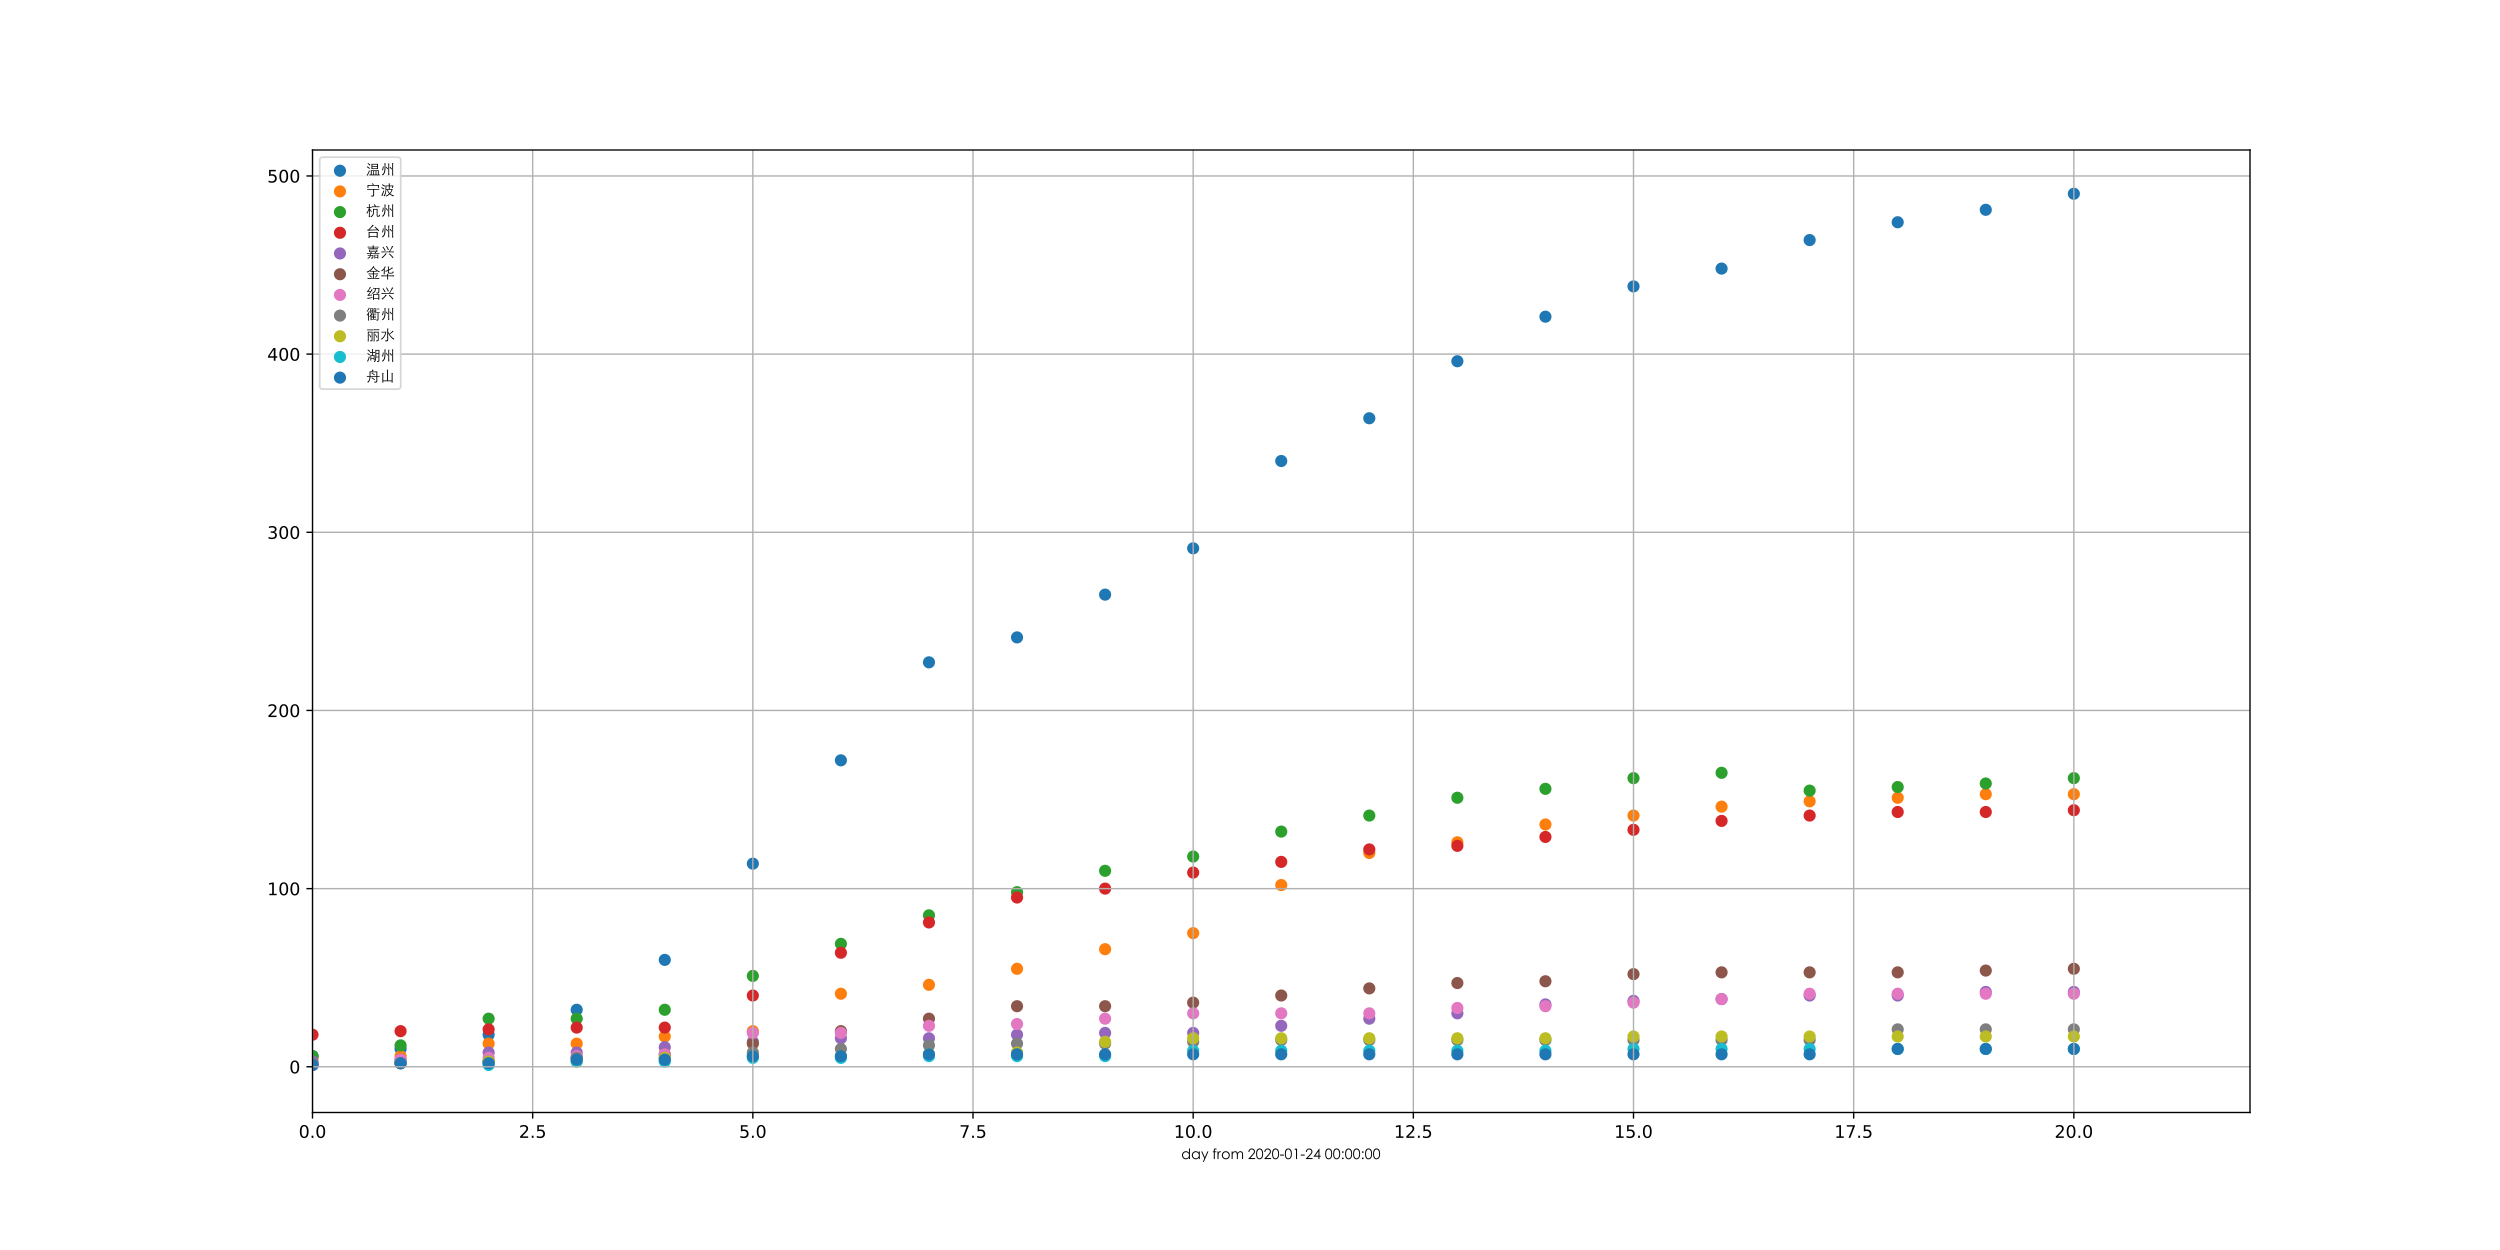 <?xml version="1.0" encoding="utf-8" standalone="no"?>
<!DOCTYPE svg PUBLIC "-//W3C//DTD SVG 1.1//EN"
  "http://www.w3.org/Graphics/SVG/1.1/DTD/svg11.dtd">
<!-- Created with matplotlib (https://matplotlib.org/) -->
<svg height="720pt" version="1.1" viewBox="0 0 1440 720" width="1440pt" xmlns="http://www.w3.org/2000/svg" xmlns:xlink="http://www.w3.org/1999/xlink">
 <defs>
  <style type="text/css">
*{stroke-linecap:butt;stroke-linejoin:round;}
  </style>
 </defs>
 <g id="figure_1">
  <g id="patch_1">
   <path d="M 0 720 
L 1440 720 
L 1440 0 
L 0 0 
z
" style="fill:#ffffff;"/>
  </g>
  <g id="axes_1">
   <g id="patch_2">
    <path d="M 180 640.8 
L 1296 640.8 
L 1296 86.4 
L 180 86.4 
z
" style="fill:#ffffff;"/>
   </g>
   <g id="PathCollection_1">
    <defs>
     <path d="M 0 3 
C 0.796 3 1.559 2.684 2.121 2.121 
C 2.684 1.559 3 0.796 3 0 
C 3 -0.796 2.684 -1.559 2.121 -2.121 
C 1.559 -2.684 0.796 -3 0 -3 
C -0.796 -3 -1.559 -2.684 -2.121 -2.121 
C -2.684 -1.559 -3 -0.796 -3 0 
C -3 0.796 -2.684 1.559 -2.121 2.121 
C -1.559 2.684 -0.796 3 0 3 
z
" id="m879973e269" style="stroke:#1f77b4;"/>
    </defs>
    <g clip-path="url(#p485f6057c4)">
     <use style="fill:#1f77b4;stroke:#1f77b4;" x="1194.532" xlink:href="#m879973e269" y="111.604"/>
     <use style="fill:#1f77b4;stroke:#1f77b4;" x="1143.805" xlink:href="#m879973e269" y="120.84"/>
     <use style="fill:#1f77b4;stroke:#1f77b4;" x="1093.079" xlink:href="#m879973e269" y="128.024"/>
     <use style="fill:#1f77b4;stroke:#1f77b4;" x="1042.352" xlink:href="#m879973e269" y="138.286"/>
     <use style="fill:#1f77b4;stroke:#1f77b4;" x="991.626" xlink:href="#m879973e269" y="154.706"/>
     <use style="fill:#1f77b4;stroke:#1f77b4;" x="940.899" xlink:href="#m879973e269" y="164.969"/>
     <use style="fill:#1f77b4;stroke:#1f77b4;" x="890.172" xlink:href="#m879973e269" y="182.415"/>
     <use style="fill:#1f77b4;stroke:#1f77b4;" x="839.446" xlink:href="#m879973e269" y="208.071"/>
     <use style="fill:#1f77b4;stroke:#1f77b4;" x="788.719" xlink:href="#m879973e269" y="240.911"/>
     <use style="fill:#1f77b4;stroke:#1f77b4;" x="737.993" xlink:href="#m879973e269" y="265.541"/>
     <use style="fill:#1f77b4;stroke:#1f77b4;" x="687.266" xlink:href="#m879973e269" y="315.828"/>
     <use style="fill:#1f77b4;stroke:#1f77b4;" x="636.539" xlink:href="#m879973e269" y="342.51"/>
     <use style="fill:#1f77b4;stroke:#1f77b4;" x="585.813" xlink:href="#m879973e269" y="367.14"/>
     <use style="fill:#1f77b4;stroke:#1f77b4;" x="535.086" xlink:href="#m879973e269" y="381.508"/>
     <use style="fill:#1f77b4;stroke:#1f77b4;" x="484.36" xlink:href="#m879973e269" y="437.951"/>
     <use style="fill:#1f77b4;stroke:#1f77b4;" x="433.633" xlink:href="#m879973e269" y="497.474"/>
     <use style="fill:#1f77b4;stroke:#1f77b4;" x="382.906" xlink:href="#m879973e269" y="552.891"/>
     <use style="fill:#1f77b4;stroke:#1f77b4;" x="332.18" xlink:href="#m879973e269" y="581.626"/>
     <use style="fill:#1f77b4;stroke:#1f77b4;" x="281.453" xlink:href="#m879973e269" y="595.994"/>
     <use style="fill:#1f77b4;stroke:#1f77b4;" x="230.727" xlink:href="#m879973e269" y="604.204"/>
     <use style="fill:#1f77b4;stroke:#1f77b4;" x="180" xlink:href="#m879973e269" y="608.309"/>
    </g>
   </g>
   <g id="PathCollection_2">
    <defs>
     <path d="M 0 3 
C 0.796 3 1.559 2.684 2.121 2.121 
C 2.684 1.559 3 0.796 3 0 
C 3 -0.796 2.684 -1.559 2.121 -2.121 
C 1.559 -2.684 0.796 -3 0 -3 
C -0.796 -3 -1.559 -2.684 -2.121 -2.121 
C -2.684 -1.559 -3 -0.796 -3 0 
C -3 0.796 -2.684 1.559 -2.121 2.121 
C -1.559 2.684 -0.796 3 0 3 
z
" id="m4307e4255b" style="stroke:#ff7f0e;"/>
    </defs>
    <g clip-path="url(#p485f6057c4)">
     <use style="fill:#ff7f0e;stroke:#ff7f0e;" x="1194.532" xlink:href="#m4307e4255b" y="457.45"/>
     <use style="fill:#ff7f0e;stroke:#ff7f0e;" x="1143.805" xlink:href="#m4307e4255b" y="457.45"/>
     <use style="fill:#ff7f0e;stroke:#ff7f0e;" x="1093.079" xlink:href="#m4307e4255b" y="459.503"/>
     <use style="fill:#ff7f0e;stroke:#ff7f0e;" x="1042.352" xlink:href="#m4307e4255b" y="461.555"/>
     <use style="fill:#ff7f0e;stroke:#ff7f0e;" x="991.626" xlink:href="#m4307e4255b" y="464.634"/>
     <use style="fill:#ff7f0e;stroke:#ff7f0e;" x="940.899" xlink:href="#m4307e4255b" y="469.765"/>
     <use style="fill:#ff7f0e;stroke:#ff7f0e;" x="890.172" xlink:href="#m4307e4255b" y="474.896"/>
     <use style="fill:#ff7f0e;stroke:#ff7f0e;" x="839.446" xlink:href="#m4307e4255b" y="485.159"/>
     <use style="fill:#ff7f0e;stroke:#ff7f0e;" x="788.719" xlink:href="#m4307e4255b" y="491.316"/>
     <use style="fill:#ff7f0e;stroke:#ff7f0e;" x="737.993" xlink:href="#m4307e4255b" y="509.789"/>
     <use style="fill:#ff7f0e;stroke:#ff7f0e;" x="687.266" xlink:href="#m4307e4255b" y="537.498"/>
     <use style="fill:#ff7f0e;stroke:#ff7f0e;" x="636.539" xlink:href="#m4307e4255b" y="546.734"/>
     <use style="fill:#ff7f0e;stroke:#ff7f0e;" x="585.813" xlink:href="#m4307e4255b" y="558.023"/>
     <use style="fill:#ff7f0e;stroke:#ff7f0e;" x="535.086" xlink:href="#m4307e4255b" y="567.259"/>
     <use style="fill:#ff7f0e;stroke:#ff7f0e;" x="484.36" xlink:href="#m4307e4255b" y="572.39"/>
     <use style="fill:#ff7f0e;stroke:#ff7f0e;" x="433.633" xlink:href="#m4307e4255b" y="593.941"/>
     <use style="fill:#ff7f0e;stroke:#ff7f0e;" x="382.906" xlink:href="#m4307e4255b" y="597.02"/>
     <use style="fill:#ff7f0e;stroke:#ff7f0e;" x="332.18" xlink:href="#m4307e4255b" y="601.125"/>
     <use style="fill:#ff7f0e;stroke:#ff7f0e;" x="281.453" xlink:href="#m4307e4255b" y="601.125"/>
     <use style="fill:#ff7f0e;stroke:#ff7f0e;" x="230.727" xlink:href="#m4307e4255b" y="608.309"/>
     <use style="fill:#ff7f0e;stroke:#ff7f0e;" x="180" xlink:href="#m4307e4255b" y="609.335"/>
    </g>
   </g>
   <g id="PathCollection_3">
    <defs>
     <path d="M 0 3 
C 0.796 3 1.559 2.684 2.121 2.121 
C 2.684 1.559 3 0.796 3 0 
C 3 -0.796 2.684 -1.559 2.121 -2.121 
C 1.559 -2.684 0.796 -3 0 -3 
C -0.796 -3 -1.559 -2.684 -2.121 -2.121 
C -2.684 -1.559 -3 -0.796 -3 0 
C -3 0.796 -2.684 1.559 -2.121 2.121 
C -1.559 2.684 -0.796 3 0 3 
z
" id="me3ca88d786" style="stroke:#2ca02c;"/>
    </defs>
    <g clip-path="url(#p485f6057c4)">
     <use style="fill:#2ca02c;stroke:#2ca02c;" x="1194.532" xlink:href="#me3ca88d786" y="448.214"/>
     <use style="fill:#2ca02c;stroke:#2ca02c;" x="1143.805" xlink:href="#me3ca88d786" y="451.293"/>
     <use style="fill:#2ca02c;stroke:#2ca02c;" x="1093.079" xlink:href="#me3ca88d786" y="453.345"/>
     <use style="fill:#2ca02c;stroke:#2ca02c;" x="1042.352" xlink:href="#me3ca88d786" y="455.398"/>
     <use style="fill:#2ca02c;stroke:#2ca02c;" x="991.626" xlink:href="#me3ca88d786" y="445.135"/>
     <use style="fill:#2ca02c;stroke:#2ca02c;" x="940.899" xlink:href="#me3ca88d786" y="448.214"/>
     <use style="fill:#2ca02c;stroke:#2ca02c;" x="890.172" xlink:href="#me3ca88d786" y="454.371"/>
     <use style="fill:#2ca02c;stroke:#2ca02c;" x="839.446" xlink:href="#me3ca88d786" y="459.503"/>
     <use style="fill:#2ca02c;stroke:#2ca02c;" x="788.719" xlink:href="#me3ca88d786" y="469.765"/>
     <use style="fill:#2ca02c;stroke:#2ca02c;" x="737.993" xlink:href="#me3ca88d786" y="479.001"/>
     <use style="fill:#2ca02c;stroke:#2ca02c;" x="687.266" xlink:href="#me3ca88d786" y="493.369"/>
     <use style="fill:#2ca02c;stroke:#2ca02c;" x="636.539" xlink:href="#me3ca88d786" y="501.579"/>
     <use style="fill:#2ca02c;stroke:#2ca02c;" x="585.813" xlink:href="#me3ca88d786" y="513.894"/>
     <use style="fill:#2ca02c;stroke:#2ca02c;" x="535.086" xlink:href="#me3ca88d786" y="527.235"/>
     <use style="fill:#2ca02c;stroke:#2ca02c;" x="484.36" xlink:href="#me3ca88d786" y="543.655"/>
     <use style="fill:#2ca02c;stroke:#2ca02c;" x="433.633" xlink:href="#me3ca88d786" y="562.128"/>
     <use style="fill:#2ca02c;stroke:#2ca02c;" x="382.906" xlink:href="#me3ca88d786" y="581.626"/>
     <use style="fill:#2ca02c;stroke:#2ca02c;" x="332.18" xlink:href="#me3ca88d786" y="586.758"/>
     <use style="fill:#2ca02c;stroke:#2ca02c;" x="281.453" xlink:href="#me3ca88d786" y="586.758"/>
     <use style="fill:#2ca02c;stroke:#2ca02c;" x="230.727" xlink:href="#me3ca88d786" y="602.151"/>
     <use style="fill:#2ca02c;stroke:#2ca02c;" x="180" xlink:href="#me3ca88d786" y="608.309"/>
    </g>
   </g>
   <g id="PathCollection_4">
    <defs>
     <path d="M 0 3 
C 0.796 3 1.559 2.684 2.121 2.121 
C 2.684 1.559 3 0.796 3 0 
C 3 -0.796 2.684 -1.559 2.121 -2.121 
C 1.559 -2.684 0.796 -3 0 -3 
C -0.796 -3 -1.559 -2.684 -2.121 -2.121 
C -2.684 -1.559 -3 -0.796 -3 0 
C -3 0.796 -2.684 1.559 -2.121 2.121 
C -1.559 2.684 -0.796 3 0 3 
z
" id="m0e92f77aff" style="stroke:#d62728;"/>
    </defs>
    <g clip-path="url(#p485f6057c4)">
     <use style="fill:#d62728;stroke:#d62728;" x="1194.532" xlink:href="#m0e92f77aff" y="466.686"/>
     <use style="fill:#d62728;stroke:#d62728;" x="1143.805" xlink:href="#m0e92f77aff" y="467.713"/>
     <use style="fill:#d62728;stroke:#d62728;" x="1093.079" xlink:href="#m0e92f77aff" y="467.713"/>
     <use style="fill:#d62728;stroke:#d62728;" x="1042.352" xlink:href="#m0e92f77aff" y="469.765"/>
     <use style="fill:#d62728;stroke:#d62728;" x="991.626" xlink:href="#m0e92f77aff" y="472.844"/>
     <use style="fill:#d62728;stroke:#d62728;" x="940.899" xlink:href="#m0e92f77aff" y="477.975"/>
     <use style="fill:#d62728;stroke:#d62728;" x="890.172" xlink:href="#m0e92f77aff" y="482.08"/>
     <use style="fill:#d62728;stroke:#d62728;" x="839.446" xlink:href="#m0e92f77aff" y="487.211"/>
     <use style="fill:#d62728;stroke:#d62728;" x="788.719" xlink:href="#m0e92f77aff" y="489.264"/>
     <use style="fill:#d62728;stroke:#d62728;" x="737.993" xlink:href="#m0e92f77aff" y="496.448"/>
     <use style="fill:#d62728;stroke:#d62728;" x="687.266" xlink:href="#m0e92f77aff" y="502.605"/>
     <use style="fill:#d62728;stroke:#d62728;" x="636.539" xlink:href="#m0e92f77aff" y="511.841"/>
     <use style="fill:#d62728;stroke:#d62728;" x="585.813" xlink:href="#m0e92f77aff" y="516.973"/>
     <use style="fill:#d62728;stroke:#d62728;" x="535.086" xlink:href="#m0e92f77aff" y="531.34"/>
     <use style="fill:#d62728;stroke:#d62728;" x="484.36" xlink:href="#m0e92f77aff" y="548.786"/>
     <use style="fill:#d62728;stroke:#d62728;" x="433.633" xlink:href="#m0e92f77aff" y="573.416"/>
     <use style="fill:#d62728;stroke:#d62728;" x="382.906" xlink:href="#m0e92f77aff" y="591.889"/>
     <use style="fill:#d62728;stroke:#d62728;" x="332.18" xlink:href="#m0e92f77aff" y="591.889"/>
     <use style="fill:#d62728;stroke:#d62728;" x="281.453" xlink:href="#m0e92f77aff" y="592.915"/>
     <use style="fill:#d62728;stroke:#d62728;" x="230.727" xlink:href="#m0e92f77aff" y="593.941"/>
     <use style="fill:#d62728;stroke:#d62728;" x="180" xlink:href="#m0e92f77aff" y="595.994"/>
    </g>
   </g>
   <g id="PathCollection_5">
    <defs>
     <path d="M 0 3 
C 0.796 3 1.559 2.684 2.121 2.121 
C 2.684 1.559 3 0.796 3 0 
C 3 -0.796 2.684 -1.559 2.121 -2.121 
C 1.559 -2.684 0.796 -3 0 -3 
C -0.796 -3 -1.559 -2.684 -2.121 -2.121 
C -2.684 -1.559 -3 -0.796 -3 0 
C -3 0.796 -2.684 1.559 -2.121 2.121 
C -1.559 2.684 -0.796 3 0 3 
z
" id="m77c406c2af" style="stroke:#9467bd;"/>
    </defs>
    <g clip-path="url(#p485f6057c4)">
     <use style="fill:#9467bd;stroke:#9467bd;" x="1194.532" xlink:href="#m77c406c2af" y="571.364"/>
     <use style="fill:#9467bd;stroke:#9467bd;" x="1143.805" xlink:href="#m77c406c2af" y="571.364"/>
     <use style="fill:#9467bd;stroke:#9467bd;" x="1093.079" xlink:href="#m77c406c2af" y="573.416"/>
     <use style="fill:#9467bd;stroke:#9467bd;" x="1042.352" xlink:href="#m77c406c2af" y="573.416"/>
     <use style="fill:#9467bd;stroke:#9467bd;" x="991.626" xlink:href="#m77c406c2af" y="575.469"/>
     <use style="fill:#9467bd;stroke:#9467bd;" x="940.899" xlink:href="#m77c406c2af" y="576.495"/>
     <use style="fill:#9467bd;stroke:#9467bd;" x="890.172" xlink:href="#m77c406c2af" y="578.548"/>
     <use style="fill:#9467bd;stroke:#9467bd;" x="839.446" xlink:href="#m77c406c2af" y="583.679"/>
     <use style="fill:#9467bd;stroke:#9467bd;" x="788.719" xlink:href="#m77c406c2af" y="586.758"/>
     <use style="fill:#9467bd;stroke:#9467bd;" x="737.993" xlink:href="#m77c406c2af" y="590.863"/>
     <use style="fill:#9467bd;stroke:#9467bd;" x="687.266" xlink:href="#m77c406c2af" y="594.968"/>
     <use style="fill:#9467bd;stroke:#9467bd;" x="636.539" xlink:href="#m77c406c2af" y="594.968"/>
     <use style="fill:#9467bd;stroke:#9467bd;" x="585.813" xlink:href="#m77c406c2af" y="595.994"/>
     <use style="fill:#9467bd;stroke:#9467bd;" x="535.086" xlink:href="#m77c406c2af" y="598.046"/>
     <use style="fill:#9467bd;stroke:#9467bd;" x="484.36" xlink:href="#m77c406c2af" y="598.046"/>
     <use style="fill:#9467bd;stroke:#9467bd;" x="433.633" xlink:href="#m77c406c2af" y="600.099"/>
     <use style="fill:#9467bd;stroke:#9467bd;" x="382.906" xlink:href="#m77c406c2af" y="603.178"/>
     <use style="fill:#9467bd;stroke:#9467bd;" x="332.18" xlink:href="#m77c406c2af" y="606.256"/>
     <use style="fill:#9467bd;stroke:#9467bd;" x="281.453" xlink:href="#m77c406c2af" y="606.256"/>
     <use style="fill:#9467bd;stroke:#9467bd;" x="230.727" xlink:href="#m77c406c2af" y="610.361"/>
     <use style="fill:#9467bd;stroke:#9467bd;" x="180" xlink:href="#m77c406c2af" y="611.388"/>
    </g>
   </g>
   <g id="PathCollection_6">
    <defs>
     <path d="M 0 3 
C 0.796 3 1.559 2.684 2.121 2.121 
C 2.684 1.559 3 0.796 3 0 
C 3 -0.796 2.684 -1.559 2.121 -2.121 
C 1.559 -2.684 0.796 -3 0 -3 
C -0.796 -3 -1.559 -2.684 -2.121 -2.121 
C -2.684 -1.559 -3 -0.796 -3 0 
C -3 0.796 -2.684 1.559 -2.121 2.121 
C -1.559 2.684 -0.796 3 0 3 
z
" id="m58e5b6d9e9" style="stroke:#8c564b;"/>
    </defs>
    <g clip-path="url(#p485f6057c4)">
     <use style="fill:#8c564b;stroke:#8c564b;" x="1194.532" xlink:href="#m58e5b6d9e9" y="558.023"/>
     <use style="fill:#8c564b;stroke:#8c564b;" x="1143.805" xlink:href="#m58e5b6d9e9" y="559.049"/>
     <use style="fill:#8c564b;stroke:#8c564b;" x="1093.079" xlink:href="#m58e5b6d9e9" y="560.075"/>
     <use style="fill:#8c564b;stroke:#8c564b;" x="1042.352" xlink:href="#m58e5b6d9e9" y="560.075"/>
     <use style="fill:#8c564b;stroke:#8c564b;" x="991.626" xlink:href="#m58e5b6d9e9" y="560.075"/>
     <use style="fill:#8c564b;stroke:#8c564b;" x="940.899" xlink:href="#m58e5b6d9e9" y="561.101"/>
     <use style="fill:#8c564b;stroke:#8c564b;" x="890.172" xlink:href="#m58e5b6d9e9" y="565.206"/>
     <use style="fill:#8c564b;stroke:#8c564b;" x="839.446" xlink:href="#m58e5b6d9e9" y="566.233"/>
     <use style="fill:#8c564b;stroke:#8c564b;" x="788.719" xlink:href="#m58e5b6d9e9" y="569.311"/>
     <use style="fill:#8c564b;stroke:#8c564b;" x="737.993" xlink:href="#m58e5b6d9e9" y="573.416"/>
     <use style="fill:#8c564b;stroke:#8c564b;" x="687.266" xlink:href="#m58e5b6d9e9" y="577.521"/>
     <use style="fill:#8c564b;stroke:#8c564b;" x="636.539" xlink:href="#m58e5b6d9e9" y="579.574"/>
     <use style="fill:#8c564b;stroke:#8c564b;" x="585.813" xlink:href="#m58e5b6d9e9" y="579.574"/>
     <use style="fill:#8c564b;stroke:#8c564b;" x="535.086" xlink:href="#m58e5b6d9e9" y="586.758"/>
     <use style="fill:#8c564b;stroke:#8c564b;" x="484.36" xlink:href="#m58e5b6d9e9" y="593.941"/>
     <use style="fill:#8c564b;stroke:#8c564b;" x="433.633" xlink:href="#m58e5b6d9e9" y="601.125"/>
     <use style="fill:#8c564b;stroke:#8c564b;" x="382.906" xlink:href="#m58e5b6d9e9" y="607.283"/>
     <use style="fill:#8c564b;stroke:#8c564b;" x="332.18" xlink:href="#m58e5b6d9e9" y="609.335"/>
     <use style="fill:#8c564b;stroke:#8c564b;" x="281.453" xlink:href="#m58e5b6d9e9" y="611.388"/>
     <use style="fill:#8c564b;stroke:#8c564b;" x="230.727" xlink:href="#m58e5b6d9e9" y="612.414"/>
     <use style="fill:#8c564b;stroke:#8c564b;" x="180" xlink:href="#m58e5b6d9e9" y="613.44"/>
    </g>
   </g>
   <g id="PathCollection_7">
    <defs>
     <path d="M 0 3 
C 0.796 3 1.559 2.684 2.121 2.121 
C 2.684 1.559 3 0.796 3 0 
C 3 -0.796 2.684 -1.559 2.121 -2.121 
C 1.559 -2.684 0.796 -3 0 -3 
C -0.796 -3 -1.559 -2.684 -2.121 -2.121 
C -2.684 -1.559 -3 -0.796 -3 0 
C -3 0.796 -2.684 1.559 -2.121 2.121 
C -1.559 2.684 -0.796 3 0 3 
z
" id="m365bbe125e" style="stroke:#e377c2;"/>
    </defs>
    <g clip-path="url(#p485f6057c4)">
     <use style="fill:#e377c2;stroke:#e377c2;" x="1194.532" xlink:href="#m365bbe125e" y="572.39"/>
     <use style="fill:#e377c2;stroke:#e377c2;" x="1143.805" xlink:href="#m365bbe125e" y="572.39"/>
     <use style="fill:#e377c2;stroke:#e377c2;" x="1093.079" xlink:href="#m365bbe125e" y="572.39"/>
     <use style="fill:#e377c2;stroke:#e377c2;" x="1042.352" xlink:href="#m365bbe125e" y="572.39"/>
     <use style="fill:#e377c2;stroke:#e377c2;" x="991.626" xlink:href="#m365bbe125e" y="575.469"/>
     <use style="fill:#e377c2;stroke:#e377c2;" x="940.899" xlink:href="#m365bbe125e" y="577.521"/>
     <use style="fill:#e377c2;stroke:#e377c2;" x="890.172" xlink:href="#m365bbe125e" y="579.574"/>
     <use style="fill:#e377c2;stroke:#e377c2;" x="839.446" xlink:href="#m365bbe125e" y="580.6"/>
     <use style="fill:#e377c2;stroke:#e377c2;" x="788.719" xlink:href="#m365bbe125e" y="583.679"/>
     <use style="fill:#e377c2;stroke:#e377c2;" x="737.993" xlink:href="#m365bbe125e" y="583.679"/>
     <use style="fill:#e377c2;stroke:#e377c2;" x="687.266" xlink:href="#m365bbe125e" y="583.679"/>
     <use style="fill:#e377c2;stroke:#e377c2;" x="636.539" xlink:href="#m365bbe125e" y="586.758"/>
     <use style="fill:#e377c2;stroke:#e377c2;" x="585.813" xlink:href="#m365bbe125e" y="589.836"/>
     <use style="fill:#e377c2;stroke:#e377c2;" x="535.086" xlink:href="#m365bbe125e" y="590.863"/>
     <use style="fill:#e377c2;stroke:#e377c2;" x="484.36" xlink:href="#m365bbe125e" y="594.968"/>
     <use style="fill:#e377c2;stroke:#e377c2;" x="433.633" xlink:href="#m365bbe125e" y="594.968"/>
     <use style="fill:#e377c2;stroke:#e377c2;" x="382.906" xlink:href="#m365bbe125e" y="607.283"/>
     <use style="fill:#e377c2;stroke:#e377c2;" x="332.18" xlink:href="#m365bbe125e" y="608.309"/>
     <use style="fill:#e377c2;stroke:#e377c2;" x="281.453" xlink:href="#m365bbe125e" y="609.335"/>
     <use style="fill:#e377c2;stroke:#e377c2;" x="230.727" xlink:href="#m365bbe125e" y="610.361"/>
     <use style="fill:#e377c2;stroke:#e377c2;" x="180" xlink:href="#m365bbe125e" y="613.44"/>
    </g>
   </g>
   <g id="PathCollection_8">
    <defs>
     <path d="M 0 3 
C 0.796 3 1.559 2.684 2.121 2.121 
C 2.684 1.559 3 0.796 3 0 
C 3 -0.796 2.684 -1.559 2.121 -2.121 
C 1.559 -2.684 0.796 -3 0 -3 
C -0.796 -3 -1.559 -2.684 -2.121 -2.121 
C -2.684 -1.559 -3 -0.796 -3 0 
C -3 0.796 -2.684 1.559 -2.121 2.121 
C -1.559 2.684 -0.796 3 0 3 
z
" id="m1894f8e82e" style="stroke:#7f7f7f;"/>
    </defs>
    <g clip-path="url(#p485f6057c4)">
     <use style="fill:#7f7f7f;stroke:#7f7f7f;" x="1194.532" xlink:href="#m1894f8e82e" y="592.915"/>
     <use style="fill:#7f7f7f;stroke:#7f7f7f;" x="1143.805" xlink:href="#m1894f8e82e" y="592.915"/>
     <use style="fill:#7f7f7f;stroke:#7f7f7f;" x="1093.079" xlink:href="#m1894f8e82e" y="592.915"/>
     <use style="fill:#7f7f7f;stroke:#7f7f7f;" x="1042.352" xlink:href="#m1894f8e82e" y="599.073"/>
     <use style="fill:#7f7f7f;stroke:#7f7f7f;" x="991.626" xlink:href="#m1894f8e82e" y="599.073"/>
     <use style="fill:#7f7f7f;stroke:#7f7f7f;" x="940.899" xlink:href="#m1894f8e82e" y="599.073"/>
     <use style="fill:#7f7f7f;stroke:#7f7f7f;" x="890.172" xlink:href="#m1894f8e82e" y="599.073"/>
     <use style="fill:#7f7f7f;stroke:#7f7f7f;" x="839.446" xlink:href="#m1894f8e82e" y="599.073"/>
     <use style="fill:#7f7f7f;stroke:#7f7f7f;" x="788.719" xlink:href="#m1894f8e82e" y="599.073"/>
     <use style="fill:#7f7f7f;stroke:#7f7f7f;" x="737.993" xlink:href="#m1894f8e82e" y="599.073"/>
     <use style="fill:#7f7f7f;stroke:#7f7f7f;" x="687.266" xlink:href="#m1894f8e82e" y="600.099"/>
     <use style="fill:#7f7f7f;stroke:#7f7f7f;" x="636.539" xlink:href="#m1894f8e82e" y="601.125"/>
     <use style="fill:#7f7f7f;stroke:#7f7f7f;" x="585.813" xlink:href="#m1894f8e82e" y="601.125"/>
     <use style="fill:#7f7f7f;stroke:#7f7f7f;" x="535.086" xlink:href="#m1894f8e82e" y="602.151"/>
     <use style="fill:#7f7f7f;stroke:#7f7f7f;" x="484.36" xlink:href="#m1894f8e82e" y="604.204"/>
     <use style="fill:#7f7f7f;stroke:#7f7f7f;" x="433.633" xlink:href="#m1894f8e82e" y="606.256"/>
     <use style="fill:#7f7f7f;stroke:#7f7f7f;" x="382.906" xlink:href="#m1894f8e82e" y="609.335"/>
     <use style="fill:#7f7f7f;stroke:#7f7f7f;" x="332.18" xlink:href="#m1894f8e82e" y="609.335"/>
     <use style="fill:#7f7f7f;stroke:#7f7f7f;" x="281.453" xlink:href="#m1894f8e82e" y="611.388"/>
     <use style="fill:#7f7f7f;stroke:#7f7f7f;" x="230.727" xlink:href="#m1894f8e82e" y="612.414"/>
     <use style="fill:#7f7f7f;stroke:#7f7f7f;" x="180" xlink:href="#m1894f8e82e" y="612.414"/>
    </g>
   </g>
   <g id="PathCollection_9">
    <defs>
     <path d="M 0 3 
C 0.796 3 1.559 2.684 2.121 2.121 
C 2.684 1.559 3 0.796 3 0 
C 3 -0.796 2.684 -1.559 2.121 -2.121 
C 1.559 -2.684 0.796 -3 0 -3 
C -0.796 -3 -1.559 -2.684 -2.121 -2.121 
C -2.684 -1.559 -3 -0.796 -3 0 
C -3 0.796 -2.684 1.559 -2.121 2.121 
C -1.559 2.684 -0.796 3 0 3 
z
" id="m49cb1ac611" style="stroke:#bcbd22;"/>
    </defs>
    <g clip-path="url(#p485f6057c4)">
     <use style="fill:#bcbd22;stroke:#bcbd22;" x="1194.532" xlink:href="#m49cb1ac611" y="597.02"/>
     <use style="fill:#bcbd22;stroke:#bcbd22;" x="1143.805" xlink:href="#m49cb1ac611" y="597.02"/>
     <use style="fill:#bcbd22;stroke:#bcbd22;" x="1093.079" xlink:href="#m49cb1ac611" y="597.02"/>
     <use style="fill:#bcbd22;stroke:#bcbd22;" x="1042.352" xlink:href="#m49cb1ac611" y="597.02"/>
     <use style="fill:#bcbd22;stroke:#bcbd22;" x="991.626" xlink:href="#m49cb1ac611" y="597.02"/>
     <use style="fill:#bcbd22;stroke:#bcbd22;" x="940.899" xlink:href="#m49cb1ac611" y="597.02"/>
     <use style="fill:#bcbd22;stroke:#bcbd22;" x="890.172" xlink:href="#m49cb1ac611" y="598.046"/>
     <use style="fill:#bcbd22;stroke:#bcbd22;" x="839.446" xlink:href="#m49cb1ac611" y="598.046"/>
     <use style="fill:#bcbd22;stroke:#bcbd22;" x="788.719" xlink:href="#m49cb1ac611" y="598.046"/>
     <use style="fill:#bcbd22;stroke:#bcbd22;" x="737.993" xlink:href="#m49cb1ac611" y="598.046"/>
     <use style="fill:#bcbd22;stroke:#bcbd22;" x="687.266" xlink:href="#m49cb1ac611" y="598.046"/>
     <use style="fill:#bcbd22;stroke:#bcbd22;" x="636.539" xlink:href="#m49cb1ac611" y="600.099"/>
     <use style="fill:#bcbd22;stroke:#bcbd22;" x="585.813" xlink:href="#m49cb1ac611" y="606.256"/>
     <use style="fill:#bcbd22;stroke:#bcbd22;" x="535.086" xlink:href="#m49cb1ac611" y="607.283"/>
     <use style="fill:#bcbd22;stroke:#bcbd22;" x="484.36" xlink:href="#m49cb1ac611" y="608.309"/>
     <use style="fill:#bcbd22;stroke:#bcbd22;" x="433.633" xlink:href="#m49cb1ac611" y="608.309"/>
     <use style="fill:#bcbd22;stroke:#bcbd22;" x="382.906" xlink:href="#m49cb1ac611" y="609.335"/>
     <use style="fill:#bcbd22;stroke:#bcbd22;" x="332.18" xlink:href="#m49cb1ac611" y="611.388"/>
     <use style="fill:#bcbd22;stroke:#bcbd22;" x="281.453" xlink:href="#m49cb1ac611" y="611.388"/>
    </g>
   </g>
   <g id="PathCollection_10">
    <defs>
     <path d="M 0 3 
C 0.796 3 1.559 2.684 2.121 2.121 
C 2.684 1.559 3 0.796 3 0 
C 3 -0.796 2.684 -1.559 2.121 -2.121 
C 1.559 -2.684 0.796 -3 0 -3 
C -0.796 -3 -1.559 -2.684 -2.121 -2.121 
C -2.684 -1.559 -3 -0.796 -3 0 
C -3 0.796 -2.684 1.559 -2.121 2.121 
C -1.559 2.684 -0.796 3 0 3 
z
" id="m970383882e" style="stroke:#17becf;"/>
    </defs>
    <g clip-path="url(#p485f6057c4)">
     <use style="fill:#17becf;stroke:#17becf;" x="1194.532" xlink:href="#m970383882e" y="604.204"/>
     <use style="fill:#17becf;stroke:#17becf;" x="1143.805" xlink:href="#m970383882e" y="604.204"/>
     <use style="fill:#17becf;stroke:#17becf;" x="1093.079" xlink:href="#m970383882e" y="604.204"/>
     <use style="fill:#17becf;stroke:#17becf;" x="1042.352" xlink:href="#m970383882e" y="604.204"/>
     <use style="fill:#17becf;stroke:#17becf;" x="991.626" xlink:href="#m970383882e" y="604.204"/>
     <use style="fill:#17becf;stroke:#17becf;" x="940.899" xlink:href="#m970383882e" y="604.204"/>
     <use style="fill:#17becf;stroke:#17becf;" x="890.172" xlink:href="#m970383882e" y="605.23"/>
     <use style="fill:#17becf;stroke:#17becf;" x="839.446" xlink:href="#m970383882e" y="605.23"/>
     <use style="fill:#17becf;stroke:#17becf;" x="788.719" xlink:href="#m970383882e" y="605.23"/>
     <use style="fill:#17becf;stroke:#17becf;" x="737.993" xlink:href="#m970383882e" y="605.23"/>
     <use style="fill:#17becf;stroke:#17becf;" x="687.266" xlink:href="#m970383882e" y="605.23"/>
     <use style="fill:#17becf;stroke:#17becf;" x="636.539" xlink:href="#m970383882e" y="608.309"/>
     <use style="fill:#17becf;stroke:#17becf;" x="585.813" xlink:href="#m970383882e" y="608.309"/>
     <use style="fill:#17becf;stroke:#17becf;" x="535.086" xlink:href="#m970383882e" y="608.309"/>
     <use style="fill:#17becf;stroke:#17becf;" x="484.36" xlink:href="#m970383882e" y="609.335"/>
     <use style="fill:#17becf;stroke:#17becf;" x="433.633" xlink:href="#m970383882e" y="609.335"/>
     <use style="fill:#17becf;stroke:#17becf;" x="382.906" xlink:href="#m970383882e" y="611.388"/>
     <use style="fill:#17becf;stroke:#17becf;" x="332.18" xlink:href="#m970383882e" y="611.388"/>
     <use style="fill:#17becf;stroke:#17becf;" x="281.453" xlink:href="#m970383882e" y="613.44"/>
    </g>
   </g>
   <g id="PathCollection_11">
    <g clip-path="url(#p485f6057c4)">
     <use style="fill:#1f77b4;stroke:#1f77b4;" x="1194.532" xlink:href="#m879973e269" y="604.204"/>
     <use style="fill:#1f77b4;stroke:#1f77b4;" x="1143.805" xlink:href="#m879973e269" y="604.204"/>
     <use style="fill:#1f77b4;stroke:#1f77b4;" x="1093.079" xlink:href="#m879973e269" y="604.204"/>
     <use style="fill:#1f77b4;stroke:#1f77b4;" x="1042.352" xlink:href="#m879973e269" y="607.283"/>
     <use style="fill:#1f77b4;stroke:#1f77b4;" x="991.626" xlink:href="#m879973e269" y="607.283"/>
     <use style="fill:#1f77b4;stroke:#1f77b4;" x="940.899" xlink:href="#m879973e269" y="607.283"/>
     <use style="fill:#1f77b4;stroke:#1f77b4;" x="890.172" xlink:href="#m879973e269" y="607.283"/>
     <use style="fill:#1f77b4;stroke:#1f77b4;" x="839.446" xlink:href="#m879973e269" y="607.283"/>
     <use style="fill:#1f77b4;stroke:#1f77b4;" x="788.719" xlink:href="#m879973e269" y="607.283"/>
     <use style="fill:#1f77b4;stroke:#1f77b4;" x="737.993" xlink:href="#m879973e269" y="607.283"/>
     <use style="fill:#1f77b4;stroke:#1f77b4;" x="687.266" xlink:href="#m879973e269" y="607.283"/>
     <use style="fill:#1f77b4;stroke:#1f77b4;" x="636.539" xlink:href="#m879973e269" y="607.283"/>
     <use style="fill:#1f77b4;stroke:#1f77b4;" x="585.813" xlink:href="#m879973e269" y="607.283"/>
     <use style="fill:#1f77b4;stroke:#1f77b4;" x="535.086" xlink:href="#m879973e269" y="607.283"/>
     <use style="fill:#1f77b4;stroke:#1f77b4;" x="484.36" xlink:href="#m879973e269" y="608.309"/>
     <use style="fill:#1f77b4;stroke:#1f77b4;" x="433.633" xlink:href="#m879973e269" y="608.309"/>
     <use style="fill:#1f77b4;stroke:#1f77b4;" x="382.906" xlink:href="#m879973e269" y="610.361"/>
     <use style="fill:#1f77b4;stroke:#1f77b4;" x="332.18" xlink:href="#m879973e269" y="610.361"/>
     <use style="fill:#1f77b4;stroke:#1f77b4;" x="281.453" xlink:href="#m879973e269" y="612.414"/>
     <use style="fill:#1f77b4;stroke:#1f77b4;" x="230.727" xlink:href="#m879973e269" y="612.414"/>
     <use style="fill:#1f77b4;stroke:#1f77b4;" x="180" xlink:href="#m879973e269" y="613.44"/>
    </g>
   </g>
   <g id="matplotlib.axis_1">
    <g id="xtick_1">
     <g id="line2d_1">
      <path clip-path="url(#p485f6057c4)" d="M 180 640.8 
L 180 86.4 
" style="fill:none;stroke:#b0b0b0;stroke-linecap:square;stroke-width:0.8;"/>
     </g>
     <g id="line2d_2">
      <defs>
       <path d="M 0 0 
L 0 3.5 
" id="m8f44a1242c" style="stroke:#000000;stroke-width:0.8;"/>
      </defs>
      <g>
       <use style="stroke:#000000;stroke-width:0.8;" x="180" xlink:href="#m8f44a1242c" y="640.8"/>
      </g>
     </g>
     <g id="text_1">
      <!-- 0.0 -->
      <defs>
       <path d="M 31.781 66.406 
Q 24.172 66.406 20.328 58.906 
Q 16.5 51.422 16.5 36.375 
Q 16.5 21.391 20.328 13.891 
Q 24.172 6.391 31.781 6.391 
Q 39.453 6.391 43.281 13.891 
Q 47.125 21.391 47.125 36.375 
Q 47.125 51.422 43.281 58.906 
Q 39.453 66.406 31.781 66.406 
z
M 31.781 74.219 
Q 44.047 74.219 50.516 64.516 
Q 56.984 54.828 56.984 36.375 
Q 56.984 17.969 50.516 8.266 
Q 44.047 -1.422 31.781 -1.422 
Q 19.531 -1.422 13.062 8.266 
Q 6.594 17.969 6.594 36.375 
Q 6.594 54.828 13.062 64.516 
Q 19.531 74.219 31.781 74.219 
z
" id="DejaVuSans-48"/>
       <path d="M 10.688 12.406 
L 21 12.406 
L 21 0 
L 10.688 0 
z
" id="DejaVuSans-46"/>
      </defs>
      <g transform="translate(172.048 655.398)scale(0.1 -0.1)">
       <use xlink:href="#DejaVuSans-48"/>
       <use x="63.623" xlink:href="#DejaVuSans-46"/>
       <use x="95.41" xlink:href="#DejaVuSans-48"/>
      </g>
     </g>
    </g>
    <g id="xtick_2">
     <g id="line2d_3">
      <path clip-path="url(#p485f6057c4)" d="M 306.816 640.8 
L 306.816 86.4 
" style="fill:none;stroke:#b0b0b0;stroke-linecap:square;stroke-width:0.8;"/>
     </g>
     <g id="line2d_4">
      <g>
       <use style="stroke:#000000;stroke-width:0.8;" x="306.816" xlink:href="#m8f44a1242c" y="640.8"/>
      </g>
     </g>
     <g id="text_2">
      <!-- 2.5 -->
      <defs>
       <path d="M 19.188 8.297 
L 53.609 8.297 
L 53.609 0 
L 7.328 0 
L 7.328 8.297 
Q 12.938 14.109 22.625 23.891 
Q 32.328 33.688 34.812 36.531 
Q 39.547 41.844 41.422 45.531 
Q 43.312 49.219 43.312 52.781 
Q 43.312 58.594 39.234 62.25 
Q 35.156 65.922 28.609 65.922 
Q 23.969 65.922 18.812 64.312 
Q 13.672 62.703 7.812 59.422 
L 7.812 69.391 
Q 13.766 71.781 18.938 73 
Q 24.125 74.219 28.422 74.219 
Q 39.75 74.219 46.484 68.547 
Q 53.219 62.891 53.219 53.422 
Q 53.219 48.922 51.531 44.891 
Q 49.859 40.875 45.406 35.406 
Q 44.188 33.984 37.641 27.219 
Q 31.109 20.453 19.188 8.297 
z
" id="DejaVuSans-50"/>
       <path d="M 10.797 72.906 
L 49.516 72.906 
L 49.516 64.594 
L 19.828 64.594 
L 19.828 46.734 
Q 21.969 47.469 24.109 47.828 
Q 26.266 48.188 28.422 48.188 
Q 40.625 48.188 47.75 41.5 
Q 54.891 34.812 54.891 23.391 
Q 54.891 11.625 47.562 5.094 
Q 40.234 -1.422 26.906 -1.422 
Q 22.312 -1.422 17.547 -0.641 
Q 12.797 0.141 7.719 1.703 
L 7.719 11.625 
Q 12.109 9.234 16.797 8.062 
Q 21.484 6.891 26.703 6.891 
Q 35.156 6.891 40.078 11.328 
Q 45.016 15.766 45.016 23.391 
Q 45.016 31 40.078 35.438 
Q 35.156 39.891 26.703 39.891 
Q 22.75 39.891 18.812 39.016 
Q 14.891 38.141 10.797 36.281 
z
" id="DejaVuSans-53"/>
      </defs>
      <g transform="translate(298.865 655.398)scale(0.1 -0.1)">
       <use xlink:href="#DejaVuSans-50"/>
       <use x="63.623" xlink:href="#DejaVuSans-46"/>
       <use x="95.41" xlink:href="#DejaVuSans-53"/>
      </g>
     </g>
    </g>
    <g id="xtick_3">
     <g id="line2d_5">
      <path clip-path="url(#p485f6057c4)" d="M 433.633 640.8 
L 433.633 86.4 
" style="fill:none;stroke:#b0b0b0;stroke-linecap:square;stroke-width:0.8;"/>
     </g>
     <g id="line2d_6">
      <g>
       <use style="stroke:#000000;stroke-width:0.8;" x="433.633" xlink:href="#m8f44a1242c" y="640.8"/>
      </g>
     </g>
     <g id="text_3">
      <!-- 5.0 -->
      <g transform="translate(425.681 655.398)scale(0.1 -0.1)">
       <use xlink:href="#DejaVuSans-53"/>
       <use x="63.623" xlink:href="#DejaVuSans-46"/>
       <use x="95.41" xlink:href="#DejaVuSans-48"/>
      </g>
     </g>
    </g>
    <g id="xtick_4">
     <g id="line2d_7">
      <path clip-path="url(#p485f6057c4)" d="M 560.449 640.8 
L 560.449 86.4 
" style="fill:none;stroke:#b0b0b0;stroke-linecap:square;stroke-width:0.8;"/>
     </g>
     <g id="line2d_8">
      <g>
       <use style="stroke:#000000;stroke-width:0.8;" x="560.449" xlink:href="#m8f44a1242c" y="640.8"/>
      </g>
     </g>
     <g id="text_4">
      <!-- 7.5 -->
      <defs>
       <path d="M 8.203 72.906 
L 55.078 72.906 
L 55.078 68.703 
L 28.609 0 
L 18.312 0 
L 43.219 64.594 
L 8.203 64.594 
z
" id="DejaVuSans-55"/>
      </defs>
      <g transform="translate(552.498 655.398)scale(0.1 -0.1)">
       <use xlink:href="#DejaVuSans-55"/>
       <use x="63.623" xlink:href="#DejaVuSans-46"/>
       <use x="95.41" xlink:href="#DejaVuSans-53"/>
      </g>
     </g>
    </g>
    <g id="xtick_5">
     <g id="line2d_9">
      <path clip-path="url(#p485f6057c4)" d="M 687.266 640.8 
L 687.266 86.4 
" style="fill:none;stroke:#b0b0b0;stroke-linecap:square;stroke-width:0.8;"/>
     </g>
     <g id="line2d_10">
      <g>
       <use style="stroke:#000000;stroke-width:0.8;" x="687.266" xlink:href="#m8f44a1242c" y="640.8"/>
      </g>
     </g>
     <g id="text_5">
      <!-- 10.0 -->
      <defs>
       <path d="M 12.406 8.297 
L 28.516 8.297 
L 28.516 63.922 
L 10.984 60.406 
L 10.984 69.391 
L 28.422 72.906 
L 38.281 72.906 
L 38.281 8.297 
L 54.391 8.297 
L 54.391 0 
L 12.406 0 
z
" id="DejaVuSans-49"/>
      </defs>
      <g transform="translate(676.133 655.398)scale(0.1 -0.1)">
       <use xlink:href="#DejaVuSans-49"/>
       <use x="63.623" xlink:href="#DejaVuSans-48"/>
       <use x="127.246" xlink:href="#DejaVuSans-46"/>
       <use x="159.033" xlink:href="#DejaVuSans-48"/>
      </g>
     </g>
    </g>
    <g id="xtick_6">
     <g id="line2d_11">
      <path clip-path="url(#p485f6057c4)" d="M 814.082 640.8 
L 814.082 86.4 
" style="fill:none;stroke:#b0b0b0;stroke-linecap:square;stroke-width:0.8;"/>
     </g>
     <g id="line2d_12">
      <g>
       <use style="stroke:#000000;stroke-width:0.8;" x="814.082" xlink:href="#m8f44a1242c" y="640.8"/>
      </g>
     </g>
     <g id="text_6">
      <!-- 12.5 -->
      <g transform="translate(802.95 655.398)scale(0.1 -0.1)">
       <use xlink:href="#DejaVuSans-49"/>
       <use x="63.623" xlink:href="#DejaVuSans-50"/>
       <use x="127.246" xlink:href="#DejaVuSans-46"/>
       <use x="159.033" xlink:href="#DejaVuSans-53"/>
      </g>
     </g>
    </g>
    <g id="xtick_7">
     <g id="line2d_13">
      <path clip-path="url(#p485f6057c4)" d="M 940.899 640.8 
L 940.899 86.4 
" style="fill:none;stroke:#b0b0b0;stroke-linecap:square;stroke-width:0.8;"/>
     </g>
     <g id="line2d_14">
      <g>
       <use style="stroke:#000000;stroke-width:0.8;" x="940.899" xlink:href="#m8f44a1242c" y="640.8"/>
      </g>
     </g>
     <g id="text_7">
      <!-- 15.0 -->
      <g transform="translate(929.766 655.398)scale(0.1 -0.1)">
       <use xlink:href="#DejaVuSans-49"/>
       <use x="63.623" xlink:href="#DejaVuSans-53"/>
       <use x="127.246" xlink:href="#DejaVuSans-46"/>
       <use x="159.033" xlink:href="#DejaVuSans-48"/>
      </g>
     </g>
    </g>
    <g id="xtick_8">
     <g id="line2d_15">
      <path clip-path="url(#p485f6057c4)" d="M 1067.715 640.8 
L 1067.715 86.4 
" style="fill:none;stroke:#b0b0b0;stroke-linecap:square;stroke-width:0.8;"/>
     </g>
     <g id="line2d_16">
      <g>
       <use style="stroke:#000000;stroke-width:0.8;" x="1067.715" xlink:href="#m8f44a1242c" y="640.8"/>
      </g>
     </g>
     <g id="text_8">
      <!-- 17.5 -->
      <g transform="translate(1056.583 655.398)scale(0.1 -0.1)">
       <use xlink:href="#DejaVuSans-49"/>
       <use x="63.623" xlink:href="#DejaVuSans-55"/>
       <use x="127.246" xlink:href="#DejaVuSans-46"/>
       <use x="159.033" xlink:href="#DejaVuSans-53"/>
      </g>
     </g>
    </g>
    <g id="xtick_9">
     <g id="line2d_17">
      <path clip-path="url(#p485f6057c4)" d="M 1194.532 640.8 
L 1194.532 86.4 
" style="fill:none;stroke:#b0b0b0;stroke-linecap:square;stroke-width:0.8;"/>
     </g>
     <g id="line2d_18">
      <g>
       <use style="stroke:#000000;stroke-width:0.8;" x="1194.532" xlink:href="#m8f44a1242c" y="640.8"/>
      </g>
     </g>
     <g id="text_9">
      <!-- 20.0 -->
      <g transform="translate(1183.399 655.398)scale(0.1 -0.1)">
       <use xlink:href="#DejaVuSans-50"/>
       <use x="63.623" xlink:href="#DejaVuSans-48"/>
       <use x="127.246" xlink:href="#DejaVuSans-46"/>
       <use x="159.033" xlink:href="#DejaVuSans-48"/>
      </g>
     </g>
    </g>
    <g id="text_10">
     <!-- day from 2020-01-24 00:00:00 -->
     <defs>
      <path d="M 60.594 79.594 
L 60.594 6 
L 53.906 6 
L 53.906 15.094 
Q 44.797 4.203 33.047 4.203 
Q 21.297 4.203 13.297 12.5 
Q 5.297 20.797 5.297 32.391 
Q 5.297 44 13.391 52.25 
Q 21.5 60.5 32.797 60.5 
Q 45.797 60.5 53.906 49.406 
L 53.906 79.594 
z
M 54.297 32.203 
Q 54.297 41.297 48.297 47.594 
Q 42.297 53.906 33.297 53.906 
Q 24.297 53.906 18.25 47.453 
Q 12.203 41 12.203 32.25 
Q 12.203 23.5 18.391 17 
Q 24.594 10.5 33.047 10.5 
Q 41.5 10.5 47.891 16.641 
Q 54.297 22.797 54.297 32.203 
z
" id="STHeitiTC-Light-100"/>
      <path d="M 60.5 59.094 
L 60.5 6 
L 53.797 6 
L 53.797 15.094 
Q 44.703 4.203 33 4.203 
Q 21.297 4.203 13.25 12.547 
Q 5.203 20.906 5.203 32.453 
Q 5.203 44 13.297 52.25 
Q 21.406 60.5 32.703 60.5 
Q 45.703 60.5 53.797 49.406 
L 53.797 59.094 
z
M 54.203 32.297 
Q 54.203 41.406 48.094 47.656 
Q 42 53.906 33.141 53.906 
Q 24.297 53.906 18.188 47.453 
Q 12.094 41 12.094 32.203 
Q 12.094 23.406 18.297 16.953 
Q 24.5 10.5 33.141 10.5 
Q 41.797 10.5 48 16.703 
Q 54.203 22.906 54.203 32.297 
z
" id="STHeitiTC-Light-97"/>
      <path d="M 1.906 59.094 
L 9.094 59.094 
L 27.406 18.203 
L 45.094 59.094 
L 52.406 59.094 
L 20.703 -13.406 
L 13.5 -13.406 
L 23.703 10 
z
" id="STHeitiTC-Light-121"/>
      <path id="STHeitiTC-Light-32"/>
      <path d="M 29.5 78.203 
L 29.5 71.5 
Q 25.594 73.203 22.547 73.203 
Q 19.5 73.203 18.594 71.25 
Q 17.703 69.297 17.703 64.906 
L 17.703 59.094 
L 28.797 59.094 
L 28.797 53.297 
L 17.703 53.297 
L 17.703 6 
L 10.797 6 
L 10.797 53.297 
L 3.906 53.297 
L 3.906 59.094 
L 10.797 59.094 
L 10.797 66 
Q 10.797 73 13.391 76.297 
Q 16 79.594 21.5 79.594 
Q 24.703 79.594 29.5 78.203 
z
" id="STHeitiTC-Light-102"/>
      <path d="M 5 59.094 
L 12 59.094 
L 12 51.406 
Q 14.797 56.094 17.438 58.297 
Q 20.094 60.5 23.344 60.5 
Q 26.594 60.5 29.906 58.703 
L 26.297 52.906 
Q 24.797 53.797 23.203 53.797 
Q 20.094 53.797 17.344 50.594 
Q 14.594 47.406 13.297 42.344 
Q 12 37.297 12 24 
L 12 6 
L 5 6 
z
" id="STHeitiTC-Light-114"/>
      <path d="M 5.094 32.203 
Q 5.094 43.906 13.141 52.203 
Q 21.203 60.5 32.75 60.5 
Q 44.297 60.5 52.344 52.203 
Q 60.406 43.906 60.406 32.297 
Q 60.406 20.703 52.453 12.453 
Q 44.5 4.203 32.797 4.203 
Q 21.094 4.203 13.094 12.453 
Q 5.094 20.703 5.094 32.203 
z
M 53.5 32.094 
Q 53.5 40.906 47.344 47.344 
Q 41.203 53.797 32.75 53.797 
Q 24.297 53.797 18.188 47.344 
Q 12.094 40.906 12.094 32 
Q 12.094 23.094 18 16.891 
Q 23.906 10.703 32.656 10.703 
Q 41.406 10.703 47.453 16.953 
Q 53.5 23.203 53.5 32.094 
z
" id="STHeitiTC-Light-111"/>
      <path d="M 7.594 59.094 
L 14.406 59.094 
L 14.406 49.906 
Q 21.5 60.5 32.594 60.5 
Q 38.5 60.5 43.141 57.141 
Q 47.797 53.797 49.406 47.703 
Q 52.703 53.906 57.797 57.203 
Q 62.906 60.5 69.547 60.5 
Q 76.203 60.5 81.594 55.344 
Q 87 50.203 87 35 
L 87 6 
L 80 6 
L 80 35 
Q 80 42.297 79.094 45.75 
Q 78.203 49.203 75.203 51.547 
Q 72.203 53.906 67.25 53.906 
Q 62.297 53.906 58 50.594 
Q 53.703 47.297 52.094 42.188 
Q 50.5 37.094 50.5 26.797 
L 50.5 6 
L 43.797 6 
L 43.797 33.203 
Q 43.797 41.703 42.891 45.344 
Q 42 49 38.891 51.453 
Q 35.797 53.906 31.297 53.906 
Q 26.797 53.906 22.844 51.25 
Q 18.906 48.594 16.656 44 
Q 14.406 39.406 14.406 28.5 
L 14.406 6 
L 7.594 6 
z
" id="STHeitiTC-Light-109"/>
      <path d="M 11.594 55.297 
L 4.703 55.297 
Q 5.203 66.297 12 72.938 
Q 18.797 79.594 28.438 79.594 
Q 38.094 79.594 44.438 73.344 
Q 50.797 67.094 50.797 58.094 
Q 50.797 51.406 47.25 45.703 
Q 43.703 40 36.5 32.203 
L 18.594 12.906 
L 51.797 12.906 
L 51.797 6 
L 3 6 
L 30.406 35.594 
Q 37.594 43.406 40.688 47.906 
Q 43.797 52.406 43.797 58.203 
Q 43.797 64 39.25 68.391 
Q 34.703 72.797 27.953 72.797 
Q 21.203 72.797 16.75 68.25 
Q 12.297 63.703 11.594 55.297 
z
" id="STHeitiTC-Light-50"/>
      <path d="M 27.297 4.203 
Q 15.703 4.203 9.453 13.75 
Q 3.203 23.297 3.203 41.891 
Q 3.203 60.5 9.453 70.047 
Q 15.703 79.594 27.203 79.594 
Q 38.703 79.594 45.453 69.844 
Q 52.203 60.094 52.203 41.891 
Q 52.203 23.703 45.391 13.953 
Q 38.594 4.203 27.297 4.203 
z
M 27.5 72.797 
Q 19.203 72.797 14.594 64.797 
Q 10 56.797 10 41.703 
Q 10 10.703 27.5 10.703 
Q 36 10.703 40.75 18.844 
Q 45.5 27 45.5 41.891 
Q 45.5 56.797 40.594 64.797 
Q 35.703 72.797 27.5 72.797 
z
" id="STHeitiTC-Light-48"/>
      <path d="M 3.203 37 
L 30 37 
L 30 30 
L 3.203 30 
z
" id="STHeitiTC-Light-45"/>
      <path d="M 18.5 77.797 
L 32.594 77.797 
L 32.594 6 
L 25.5 6 
L 25.5 70.797 
L 14.203 70.797 
z
" id="STHeitiTC-Light-49"/>
      <path d="M 42.594 79.594 
L 44 79.594 
L 44 29.594 
L 52.703 29.594 
L 52.703 22.703 
L 44 22.703 
L 44 6 
L 36.906 6 
L 36.906 22.703 
L 2.5 22.703 
z
M 36.906 29.594 
L 36.906 59.5 
L 15.703 29.594 
z
" id="STHeitiTC-Light-52"/>
      <path d="M 9.094 54.406 
Q 9.094 56.906 10.891 58.703 
Q 12.703 60.5 15.141 60.5 
Q 17.594 60.5 19.344 58.75 
Q 21.094 57 21.094 54.453 
Q 21.094 51.906 19.391 50.156 
Q 17.703 48.406 15.141 48.406 
Q 12.594 48.406 10.844 50.156 
Q 9.094 51.906 9.094 54.406 
z
M 9.094 10.703 
Q 9.094 13.203 10.891 14.953 
Q 12.703 16.703 15.141 16.703 
Q 17.594 16.703 19.344 14.953 
Q 21.094 13.203 21.094 10.641 
Q 21.094 8.094 19.344 6.344 
Q 17.594 4.594 15.141 4.594 
Q 12.703 4.594 10.891 6.391 
Q 9.094 8.203 9.094 10.703 
z
" id="STHeitiTC-Light-58"/>
     </defs>
     <g transform="translate(680.369 668.108)scale(0.083 -0.083)">
      <use xlink:href="#STHeitiTC-Light-100"/>
      <use x="68.5" xlink:href="#STHeitiTC-Light-97"/>
      <use x="136.8" xlink:href="#STHeitiTC-Light-121"/>
      <use x="190.4" xlink:href="#STHeitiTC-Light-32"/>
      <use x="215.4" xlink:href="#STHeitiTC-Light-102"/>
      <use x="246.8" xlink:href="#STHeitiTC-Light-114"/>
      <use x="276.9" xlink:href="#STHeitiTC-Light-111"/>
      <use x="342.4" xlink:href="#STHeitiTC-Light-109"/>
      <use x="436.2" xlink:href="#STHeitiTC-Light-32"/>
      <use x="461.2" xlink:href="#STHeitiTC-Light-50"/>
      <use x="516.6" xlink:href="#STHeitiTC-Light-48"/>
      <use x="572" xlink:href="#STHeitiTC-Light-50"/>
      <use x="627.4" xlink:href="#STHeitiTC-Light-48"/>
      <use x="682.8" xlink:href="#STHeitiTC-Light-45"/>
      <use x="716" xlink:href="#STHeitiTC-Light-48"/>
      <use x="771.4" xlink:href="#STHeitiTC-Light-49"/>
      <use x="826.8" xlink:href="#STHeitiTC-Light-45"/>
      <use x="860" xlink:href="#STHeitiTC-Light-50"/>
      <use x="915.4" xlink:href="#STHeitiTC-Light-52"/>
      <use x="970.8" xlink:href="#STHeitiTC-Light-32"/>
      <use x="995.8" xlink:href="#STHeitiTC-Light-48"/>
      <use x="1051.2" xlink:href="#STHeitiTC-Light-48"/>
      <use x="1106.6" xlink:href="#STHeitiTC-Light-58"/>
      <use x="1134.3" xlink:href="#STHeitiTC-Light-48"/>
      <use x="1189.7" xlink:href="#STHeitiTC-Light-48"/>
      <use x="1245.1" xlink:href="#STHeitiTC-Light-58"/>
      <use x="1272.8" xlink:href="#STHeitiTC-Light-48"/>
      <use x="1328.2" xlink:href="#STHeitiTC-Light-48"/>
     </g>
    </g>
   </g>
   <g id="matplotlib.axis_2">
    <g id="ytick_1">
     <g id="line2d_19">
      <path clip-path="url(#p485f6057c4)" d="M 180 614.466 
L 1296 614.466 
" style="fill:none;stroke:#b0b0b0;stroke-linecap:square;stroke-width:0.8;"/>
     </g>
     <g id="line2d_20">
      <defs>
       <path d="M 0 0 
L -3.5 0 
" id="m4484148cf7" style="stroke:#000000;stroke-width:0.8;"/>
      </defs>
      <g>
       <use style="stroke:#000000;stroke-width:0.8;" x="180" xlink:href="#m4484148cf7" y="614.466"/>
      </g>
     </g>
     <g id="text_11">
      <!-- 0 -->
      <g transform="translate(166.637 618.265)scale(0.1 -0.1)">
       <use xlink:href="#DejaVuSans-48"/>
      </g>
     </g>
    </g>
    <g id="ytick_2">
     <g id="line2d_21">
      <path clip-path="url(#p485f6057c4)" d="M 180 511.841 
L 1296 511.841 
" style="fill:none;stroke:#b0b0b0;stroke-linecap:square;stroke-width:0.8;"/>
     </g>
     <g id="line2d_22">
      <g>
       <use style="stroke:#000000;stroke-width:0.8;" x="180" xlink:href="#m4484148cf7" y="511.841"/>
      </g>
     </g>
     <g id="text_12">
      <!-- 100 -->
      <g transform="translate(153.912 515.641)scale(0.1 -0.1)">
       <use xlink:href="#DejaVuSans-49"/>
       <use x="63.623" xlink:href="#DejaVuSans-48"/>
       <use x="127.246" xlink:href="#DejaVuSans-48"/>
      </g>
     </g>
    </g>
    <g id="ytick_3">
     <g id="line2d_23">
      <path clip-path="url(#p485f6057c4)" d="M 180 409.216 
L 1296 409.216 
" style="fill:none;stroke:#b0b0b0;stroke-linecap:square;stroke-width:0.8;"/>
     </g>
     <g id="line2d_24">
      <g>
       <use style="stroke:#000000;stroke-width:0.8;" x="180" xlink:href="#m4484148cf7" y="409.216"/>
      </g>
     </g>
     <g id="text_13">
      <!-- 200 -->
      <g transform="translate(153.912 413.016)scale(0.1 -0.1)">
       <use xlink:href="#DejaVuSans-50"/>
       <use x="63.623" xlink:href="#DejaVuSans-48"/>
       <use x="127.246" xlink:href="#DejaVuSans-48"/>
      </g>
     </g>
    </g>
    <g id="ytick_4">
     <g id="line2d_25">
      <path clip-path="url(#p485f6057c4)" d="M 180 306.591 
L 1296 306.591 
" style="fill:none;stroke:#b0b0b0;stroke-linecap:square;stroke-width:0.8;"/>
     </g>
     <g id="line2d_26">
      <g>
       <use style="stroke:#000000;stroke-width:0.8;" x="180" xlink:href="#m4484148cf7" y="306.591"/>
      </g>
     </g>
     <g id="text_14">
      <!-- 300 -->
      <defs>
       <path d="M 40.578 39.312 
Q 47.656 37.797 51.625 33 
Q 55.609 28.219 55.609 21.188 
Q 55.609 10.406 48.188 4.484 
Q 40.766 -1.422 27.094 -1.422 
Q 22.516 -1.422 17.656 -0.516 
Q 12.797 0.391 7.625 2.203 
L 7.625 11.719 
Q 11.719 9.328 16.594 8.109 
Q 21.484 6.891 26.812 6.891 
Q 36.078 6.891 40.938 10.547 
Q 45.797 14.203 45.797 21.188 
Q 45.797 27.641 41.281 31.266 
Q 36.766 34.906 28.719 34.906 
L 20.219 34.906 
L 20.219 43.016 
L 29.109 43.016 
Q 36.375 43.016 40.234 45.922 
Q 44.094 48.828 44.094 54.297 
Q 44.094 59.906 40.109 62.906 
Q 36.141 65.922 28.719 65.922 
Q 24.656 65.922 20.016 65.031 
Q 15.375 64.156 9.812 62.312 
L 9.812 71.094 
Q 15.438 72.656 20.344 73.438 
Q 25.25 74.219 29.594 74.219 
Q 40.828 74.219 47.359 69.109 
Q 53.906 64.016 53.906 55.328 
Q 53.906 49.266 50.438 45.094 
Q 46.969 40.922 40.578 39.312 
z
" id="DejaVuSans-51"/>
      </defs>
      <g transform="translate(153.912 310.391)scale(0.1 -0.1)">
       <use xlink:href="#DejaVuSans-51"/>
       <use x="63.623" xlink:href="#DejaVuSans-48"/>
       <use x="127.246" xlink:href="#DejaVuSans-48"/>
      </g>
     </g>
    </g>
    <g id="ytick_5">
     <g id="line2d_27">
      <path clip-path="url(#p485f6057c4)" d="M 180 203.966 
L 1296 203.966 
" style="fill:none;stroke:#b0b0b0;stroke-linecap:square;stroke-width:0.8;"/>
     </g>
     <g id="line2d_28">
      <g>
       <use style="stroke:#000000;stroke-width:0.8;" x="180" xlink:href="#m4484148cf7" y="203.966"/>
      </g>
     </g>
     <g id="text_15">
      <!-- 400 -->
      <defs>
       <path d="M 37.797 64.312 
L 12.891 25.391 
L 37.797 25.391 
z
M 35.203 72.906 
L 47.609 72.906 
L 47.609 25.391 
L 58.016 25.391 
L 58.016 17.188 
L 47.609 17.188 
L 47.609 0 
L 37.797 0 
L 37.797 17.188 
L 4.891 17.188 
L 4.891 26.703 
z
" id="DejaVuSans-52"/>
      </defs>
      <g transform="translate(153.912 207.766)scale(0.1 -0.1)">
       <use xlink:href="#DejaVuSans-52"/>
       <use x="63.623" xlink:href="#DejaVuSans-48"/>
       <use x="127.246" xlink:href="#DejaVuSans-48"/>
      </g>
     </g>
    </g>
    <g id="ytick_6">
     <g id="line2d_29">
      <path clip-path="url(#p485f6057c4)" d="M 180 101.342 
L 1296 101.342 
" style="fill:none;stroke:#b0b0b0;stroke-linecap:square;stroke-width:0.8;"/>
     </g>
     <g id="line2d_30">
      <g>
       <use style="stroke:#000000;stroke-width:0.8;" x="180" xlink:href="#m4484148cf7" y="101.342"/>
      </g>
     </g>
     <g id="text_16">
      <!-- 500 -->
      <g transform="translate(153.912 105.141)scale(0.1 -0.1)">
       <use xlink:href="#DejaVuSans-53"/>
       <use x="63.623" xlink:href="#DejaVuSans-48"/>
       <use x="127.246" xlink:href="#DejaVuSans-48"/>
      </g>
     </g>
    </g>
   </g>
   <g id="patch_3">
    <path d="M 180 640.8 
L 180 86.4 
" style="fill:none;stroke:#000000;stroke-linecap:square;stroke-linejoin:miter;stroke-width:0.8;"/>
   </g>
   <g id="patch_4">
    <path d="M 1296 640.8 
L 1296 86.4 
" style="fill:none;stroke:#000000;stroke-linecap:square;stroke-linejoin:miter;stroke-width:0.8;"/>
   </g>
   <g id="patch_5">
    <path d="M 180 640.8 
L 1296 640.8 
" style="fill:none;stroke:#000000;stroke-linecap:square;stroke-linejoin:miter;stroke-width:0.8;"/>
   </g>
   <g id="patch_6">
    <path d="M 180 86.4 
L 1296 86.4 
" style="fill:none;stroke:#000000;stroke-linecap:square;stroke-linejoin:miter;stroke-width:0.8;"/>
   </g>
   <g id="legend_1">
    <g id="patch_7">
     <path d="M 185.831 224.152 
L 229.147 224.152 
Q 230.813 224.152 230.813 222.486 
L 230.813 92.231 
Q 230.813 90.565 229.147 90.565 
L 185.831 90.565 
Q 184.165 90.565 184.165 92.231 
L 184.165 222.486 
Q 184.165 224.152 185.831 224.152 
z
" style="fill:#ffffff;opacity:0.8;stroke:#cccccc;stroke-linejoin:miter;"/>
    </g>
    <g id="PathCollection_12">
     <g>
      <use style="fill:#1f77b4;stroke:#1f77b4;" x="195.827" xlink:href="#m879973e269" y="98.341"/>
     </g>
    </g>
    <g id="text_17">
     <!-- 温州 -->
     <defs>
      <path d="M 76.797 53.297 
L 44 53.297 
L 44 43.5 
L 76.797 43.5 
z
M 83.594 38.094 
Q 81.703 38.203 79.797 38.297 
Q 77.906 38.406 75.25 38.5 
Q 72.594 38.594 68.891 38.594 
Q 65.203 38.594 59.797 38.594 
Q 54.406 38.594 50.844 38.594 
Q 47.297 38.594 44.891 38.5 
Q 42.5 38.406 40.75 38.297 
Q 39 38.203 37.203 38.094 
Q 37.5 39.094 37.703 41.391 
Q 37.906 43.703 37.906 46 
L 37.906 66.406 
Q 37.906 68.703 37.703 71.094 
Q 37.5 73.5 37.203 74.594 
Q 39.094 74.297 40.844 74.141 
Q 42.594 74 45.094 73.953 
Q 47.594 73.906 51.141 73.844 
Q 54.703 73.797 60.094 73.797 
Q 65.5 73.797 69.141 73.844 
Q 72.797 73.906 75.391 74 
Q 78 74.094 79.844 74.25 
Q 81.703 74.406 83.594 74.594 
Q 83.297 73.5 83.094 71.094 
Q 82.906 68.703 82.906 66.406 
L 82.906 46 
Q 82.906 43.703 83.094 41.391 
Q 83.297 39.094 83.594 38.094 
z
M 76.797 68.797 
L 44 68.797 
L 44 58.094 
L 76.797 58.094 
z
M 88.297 0 
Q 90.297 0 92.391 0.047 
Q 94.5 0.094 95.594 0.203 
L 95.594 -5.906 
Q 94.297 -5.797 92.344 -5.688 
Q 90.406 -5.594 86.594 -5.5 
Q 82.797 -5.406 76.547 -5.406 
Q 70.297 -5.406 60.406 -5.406 
Q 49.906 -5.406 43.5 -5.406 
Q 37.094 -5.406 33.25 -5.5 
Q 29.406 -5.594 27.25 -5.688 
Q 25.094 -5.797 23.094 -5.906 
L 23.094 0.203 
Q 25.703 0 28.547 -0.047 
Q 31.406 -0.094 33.203 -0.094 
L 33.203 22.297 
Q 33.203 24 33.141 26.141 
Q 33.094 28.297 33 30 
Q 35.203 29.906 37.641 29.844 
Q 40.094 29.797 43.297 29.75 
Q 46.5 29.703 50.641 29.703 
Q 54.797 29.703 60.406 29.703 
Q 65.906 29.703 70.203 29.703 
Q 74.5 29.703 77.844 29.75 
Q 81.203 29.797 83.797 29.844 
Q 86.406 29.906 88.594 30 
Q 88.406 28.297 88.344 26.141 
Q 88.297 24 88.297 22.297 
z
M 72.094 -0.094 
L 82.406 -0.094 
L 82.406 24.703 
L 72.094 24.703 
z
M 50.5 24.703 
L 39.297 24.703 
L 39.297 -0.094 
L 50.5 -0.094 
z
M 56 -0.094 
L 66.5 -0.094 
L 66.5 24.703 
L 56 24.703 
z
M 27.297 25.094 
Q 25.703 22.406 23.594 18.25 
Q 21.5 14.094 19.297 9.438 
Q 17.094 4.797 15 0.094 
Q 12.906 -4.594 11.406 -8.594 
Q 9.203 -5.797 4.297 -5 
Q 7.406 -0.797 9.797 2.953 
Q 12.203 6.703 14.141 10.703 
Q 16.094 14.703 17.797 19.141 
Q 19.5 23.594 21.203 29.203 
Q 21.906 28.203 22.547 27.547 
Q 23.203 26.906 23.844 26.453 
Q 24.5 26 25.344 25.703 
Q 26.203 25.406 27.297 25.094 
z
M 23 39 
Q 19 42.703 14.203 46.094 
Q 9.406 49.5 5.203 51.5 
L 8.5 56.797 
Q 14.203 53.5 18.703 50.5 
Q 23.203 47.5 27.203 44.297 
z
M 26.297 62 
Q 22.5 65.797 18.594 69.047 
Q 14.703 72.297 10.594 75.203 
L 14.203 79.797 
Q 16.094 78.5 18.344 76.844 
Q 20.594 75.203 22.844 73.391 
Q 25.094 71.594 27.188 69.844 
Q 29.297 68.094 30.797 66.594 
z
" id="STHeitiTC-Light-28201"/>
      <path d="M 75.297 35.203 
Q 72.906 39.094 69.797 43.094 
Q 66.703 47.094 63.5 50.297 
L 67.594 54.203 
Q 69.797 51.906 71.547 49.953 
Q 73.297 48 74.797 46.203 
Q 76.297 44.406 77.641 42.703 
Q 79 41 80.406 39.094 
z
M 22.703 56.297 
Q 22.406 52.094 21.953 48.797 
Q 21.5 45.5 20.891 42.344 
Q 20.297 39.203 19.438 35.891 
Q 18.594 32.594 17.297 28.406 
L 10.703 29.906 
Q 12.406 33.906 13.453 37.047 
Q 14.5 40.203 15.203 43.203 
Q 15.906 46.203 16.297 49.453 
Q 16.703 52.703 17 57.094 
z
M 61.797 73.797 
Q 60.594 72.594 60.594 68.203 
L 60.594 11.906 
Q 60.594 8.5 60.844 4.047 
Q 61.094 -0.406 61.594 -4.703 
L 53.797 -4.703 
Q 54.297 -0.297 54.547 4.141 
Q 54.797 8.594 54.797 12 
L 54.797 63.203 
Q 54.797 67.297 54.547 70.391 
Q 54.297 73.5 53.797 76.406 
Q 57.797 75.297 61 75.797 
Q 62.094 76 62.391 75.344 
Q 62.703 74.703 61.797 73.797 
z
M 48.094 36.094 
Q 45.703 40.094 42.844 43.75 
Q 40 47.406 36.797 50.5 
L 40.594 54.406 
Q 44.594 50.297 47.391 46.891 
Q 50.203 43.5 53 39.5 
z
M 88.906 77.406 
Q 88.297 76.797 88.141 75.547 
Q 88 74.297 88 72 
L 88 9.406 
Q 88 6 88.297 1.547 
Q 88.594 -2.906 89 -7.203 
L 81 -7.203 
Q 81.5 -2.797 81.75 1.641 
Q 82 6.094 82 9.5 
L 82 67 
Q 82 71.094 81.75 74.188 
Q 81.5 77.297 81 80.203 
Q 83.203 79.5 84.891 79.391 
Q 86.594 79.297 88.406 79.703 
Q 89.594 79.906 89.75 79.156 
Q 89.906 78.406 88.906 77.406 
z
M 36 76.094 
Q 35.703 75.797 35.391 74.641 
Q 35.094 73.5 34.938 71 
Q 34.797 68.5 34.75 64.453 
Q 34.703 60.406 34.797 54.5 
Q 34.906 45.703 34.703 38.844 
Q 34.5 32 33.844 26.594 
Q 33.203 21.203 31.891 16.891 
Q 30.594 12.594 28.547 8.75 
Q 26.5 4.906 23.594 1.203 
Q 20.703 -2.5 16.703 -6.594 
Q 15.594 -4.406 14.047 -3.5 
Q 12.5 -2.594 10 -2.203 
Q 15.703 2.203 19.344 6.75 
Q 23 11.297 25.094 17.547 
Q 27.203 23.797 28 32.344 
Q 28.797 40.906 28.797 53.406 
Q 28.797 59.594 28.688 64 
Q 28.594 68.406 28.5 71.453 
Q 28.406 74.5 28.203 76.344 
Q 28 78.203 27.797 79.203 
Q 30 78.703 31.797 78.547 
Q 33.594 78.406 35.594 78.297 
Q 36.797 78.203 36.938 77.547 
Q 37.094 76.906 36 76.094 
z
" id="STHeitiTC-Light-24030"/>
     </defs>
     <g transform="translate(210.821 100.527)scale(0.083 -0.083)">
      <use xlink:href="#STHeitiTC-Light-28201"/>
      <use x="100" xlink:href="#STHeitiTC-Light-24030"/>
     </g>
    </g>
    <g id="PathCollection_13">
     <g>
      <use style="fill:#ff7f0e;stroke:#ff7f0e;" x="195.827" xlink:href="#m4307e4255b" y="110.252"/>
     </g>
    </g>
    <g id="text_18">
     <!-- 宁波 -->
     <defs>
      <path d="M 26 38.203 
Q 20.297 38.203 16.094 38.047 
Q 11.906 37.906 8.406 37.5 
L 8.406 43.906 
Q 12.5 43.5 16.891 43.344 
Q 21.297 43.203 26 43.203 
L 73.297 43.203 
Q 77.094 43.203 79.75 43.25 
Q 82.406 43.297 84.453 43.344 
Q 86.5 43.406 88.141 43.547 
Q 89.797 43.703 91.594 43.906 
L 91.594 37.5 
Q 89.797 37.703 88.094 37.844 
Q 86.406 38 84.297 38.047 
Q 82.203 38.094 79.547 38.141 
Q 76.906 38.203 73.297 38.203 
L 56 38.203 
L 56 0.703 
Q 56 -2.297 55.453 -4.297 
Q 54.906 -6.297 52.906 -7.5 
Q 50.906 -8.703 47.047 -9.141 
Q 43.203 -9.594 36.594 -9.5 
Q 36.594 -8.297 36.5 -7.391 
Q 36.406 -6.5 36.156 -5.641 
Q 35.906 -4.797 35.453 -3.938 
Q 35 -3.094 34.203 -1.906 
Q 39.094 -2.703 42.094 -2.953 
Q 45.094 -3.203 46.797 -2.594 
Q 48.5 -2 49.094 -0.547 
Q 49.703 0.906 49.703 3.406 
L 49.703 38.203 
z
M 48 70.297 
Q 46.297 73.203 44.688 75.391 
Q 43.094 77.594 41 79.906 
L 47 83.094 
Q 48.906 80.094 50.5 77.25 
Q 52.094 74.406 54.094 70.297 
Q 68 70.297 76.547 70.5 
Q 85.094 70.703 89.797 71.203 
L 89.797 50.906 
L 83.703 50.906 
L 83.703 65.094 
L 16.594 65.094 
L 16.594 51 
L 10.594 51 
L 10.594 71.203 
Q 13 71 16.094 70.844 
Q 19.203 70.703 23.547 70.594 
Q 27.906 70.5 33.844 70.391 
Q 39.797 70.297 48 70.297 
z
" id="STHeitiTC-Light-23425"/>
      <path d="M 58.406 42.297 
L 58.406 62.203 
L 41 62.203 
Q 41 60.094 41.047 57.5 
Q 41.094 54.906 41.094 52.25 
Q 41.094 49.594 41.047 47 
Q 41 44.406 40.906 42.297 
z
M 26.094 28.797 
Q 22.594 19.594 19.688 11.391 
Q 16.797 3.203 13.797 -5.906 
Q 12.203 -4.703 10.344 -3.891 
Q 8.5 -3.094 6.297 -2.906 
Q 11.406 6.594 14.906 15.25 
Q 18.406 23.906 20.406 32.094 
Q 21.703 30.594 23.203 29.797 
Q 24.703 29 26.094 28.797 
z
M 24.797 39 
Q 20.203 42.5 15.453 45.297 
Q 10.703 48.094 5.797 49.797 
L 8.703 55.406 
Q 11.406 54.203 14.203 52.75 
Q 17 51.297 19.594 49.844 
Q 22.203 48.406 24.453 47 
Q 26.703 45.594 28.297 44.5 
z
M 28.5 59.594 
Q 23.906 63.297 19.844 65.844 
Q 15.797 68.406 10.594 70.703 
L 13.906 76 
Q 18.797 73.406 23.297 70.797 
Q 27.797 68.203 32.406 65 
z
M 51.297 37.5 
Q 53.906 29.906 57.047 23.844 
Q 60.203 17.797 63.906 13.906 
Q 66.406 16.406 68.344 18.844 
Q 70.297 21.297 71.891 24.094 
Q 73.5 26.906 74.844 30.156 
Q 76.203 33.406 77.5 37.5 
z
M 40.797 37.5 
Q 40.406 29.297 39.5 23 
Q 38.594 16.703 37.094 11.344 
Q 35.594 6 33.391 1.203 
Q 31.203 -3.594 28.203 -8.703 
Q 25.594 -5.594 21.5 -4.906 
Q 26.906 1.406 30.594 10.703 
Q 34.297 20 34.906 32.203 
Q 35.203 37.703 35.297 42.297 
Q 35.406 46.906 35.344 51.156 
Q 35.297 55.406 35.141 59.406 
Q 35 63.406 34.703 67.703 
Q 36 67.594 38.391 67.5 
Q 40.797 67.406 43.891 67.297 
Q 47 67.203 50.703 67.094 
Q 54.406 67 58.406 67 
Q 58.297 71.594 58.047 75.141 
Q 57.797 78.703 57.297 81.594 
Q 59.703 81.094 61.953 80.844 
Q 64.203 80.594 66.094 80.594 
Q 67.203 80.594 67.391 80.047 
Q 67.594 79.5 66.594 78.703 
Q 64.5 76.906 64.5 74.594 
L 64.5 67 
Q 71.297 67 75.75 67 
Q 80.203 67 83.141 67.094 
Q 86.094 67.203 87.938 67.25 
Q 89.797 67.297 91.297 67.5 
L 84.406 49.406 
L 78.297 51.203 
L 83 62.203 
L 64.5 62.203 
L 64.5 42.297 
L 68.906 42.297 
Q 74.594 42.297 78.438 42.5 
Q 82.297 42.703 85.094 43.203 
Q 83.594 37.797 81.844 33.188 
Q 80.094 28.594 78.047 24.594 
Q 76 20.594 73.547 17.141 
Q 71.094 13.703 68.203 10.406 
Q 73 6.594 79.203 3.5 
Q 85.406 0.406 94.203 -1.594 
Q 92.5 -2.594 91.297 -4.438 
Q 90.094 -6.297 89.297 -8.594 
Q 81 -4.906 75.047 -1.203 
Q 69.094 2.5 64.297 6.5 
Q 60.094 2.203 53.844 -2.047 
Q 47.594 -6.297 40.703 -9.406 
Q 39.906 -7.297 38.75 -5.938 
Q 37.594 -4.594 35.094 -3.703 
Q 38.594 -2.797 42.141 -1.344 
Q 45.703 0.094 48.891 1.938 
Q 52.094 3.797 54.938 5.891 
Q 57.797 8 59.906 10.297 
Q 56 15 52.344 21.844 
Q 48.703 28.703 45.797 37.5 
z
" id="STHeitiTC-Light-27874"/>
     </defs>
     <g transform="translate(210.821 112.439)scale(0.083 -0.083)">
      <use xlink:href="#STHeitiTC-Light-23425"/>
      <use x="100" xlink:href="#STHeitiTC-Light-27874"/>
     </g>
    </g>
    <g id="PathCollection_14">
     <g>
      <use style="fill:#2ca02c;stroke:#2ca02c;" x="195.827" xlink:href="#me3ca88d786" y="122.164"/>
     </g>
    </g>
    <g id="text_19">
     <!-- 杭州 -->
     <defs>
      <path d="M 26.094 60.406 
Q 30 60.406 32.75 60.594 
Q 35.5 60.797 38 61.203 
L 38 54.703 
Q 35.5 55.094 32.75 55.297 
Q 30 55.5 26.094 55.5 
L 26.094 48.906 
Q 29.797 44.797 33.297 40.547 
Q 36.797 36.297 41.094 30.797 
L 35.406 27.203 
Q 33.406 31.094 31.094 34.891 
Q 28.797 38.703 26.094 42.5 
L 26.094 9.406 
Q 26.094 5.594 26.344 0.797 
Q 26.594 -4 27.094 -8.797 
L 19.297 -8.797 
Q 19.797 -4 20.047 0.797 
Q 20.297 5.594 20.297 9.406 
L 20.297 41.5 
Q 19.094 37.797 17.797 34.547 
Q 16.5 31.297 14.953 28.141 
Q 13.406 25 11.594 21.891 
Q 9.797 18.797 7.703 15.406 
Q 6.797 17.203 5.344 18.141 
Q 3.906 19.094 2.297 19.797 
Q 4.594 22.406 7.047 26.047 
Q 9.5 29.703 11.844 34.25 
Q 14.203 38.797 16.344 44.047 
Q 18.5 49.297 20.297 55.094 
L 20.297 55.5 
Q 15.297 55.5 11.75 55.297 
Q 8.203 55.094 5.406 54.703 
L 5.406 61.203 
Q 8.297 60.703 11.797 60.547 
Q 15.297 60.406 20.297 60.406 
Q 20.297 65.5 20.25 68.844 
Q 20.203 72.203 20.141 74.453 
Q 20.094 76.703 20 78.25 
Q 19.906 79.797 19.797 81.297 
Q 22 80.703 23.75 80.453 
Q 25.5 80.203 26.703 80.297 
Q 27.906 80.406 28.203 79.75 
Q 28.5 79.094 27.406 78.203 
Q 26.703 77.594 26.391 76.5 
Q 26.094 75.406 26.094 74.594 
z
M 79.906 4 
Q 79.906 2.703 80.047 1.891 
Q 80.203 1.094 80.641 0.641 
Q 81.094 0.203 82.047 0.047 
Q 83 -0.094 84.703 -0.094 
Q 86.297 -0.094 87.391 0.25 
Q 88.5 0.594 89.141 1.641 
Q 89.797 2.703 90.188 4.594 
Q 90.594 6.5 90.797 9.594 
Q 92.203 8.297 93.891 7.438 
Q 95.594 6.594 97.594 6.406 
Q 96.797 2.297 95.938 -0.047 
Q 95.094 -2.406 93.594 -3.594 
Q 92.094 -4.797 89.641 -5.141 
Q 87.203 -5.5 83.094 -5.5 
Q 79.906 -5.5 78.094 -5.141 
Q 76.297 -4.797 75.391 -3.891 
Q 74.5 -3 74.297 -1.344 
Q 74.094 0.297 74.094 2.906 
L 74.094 43 
L 54.797 43 
L 54.797 26.5 
Q 54.797 19.797 53.688 14.547 
Q 52.594 9.297 50.297 5.047 
Q 48 0.797 44.391 -2.594 
Q 40.797 -6 35.906 -9.094 
Q 35 -7.406 33.5 -6.094 
Q 32 -4.797 30.203 -3.906 
Q 35.5 -1.406 39.094 1.391 
Q 42.703 4.203 44.844 7.891 
Q 47 11.594 47.953 16.438 
Q 48.906 21.297 48.906 28 
Q 48.906 32.797 48.906 36.141 
Q 48.906 39.5 48.797 41.844 
Q 48.703 44.203 48.594 45.844 
Q 48.5 47.5 48.297 49 
Q 50.703 48.594 55.25 48.297 
Q 59.797 48 64.703 48 
Q 70.703 48 74.641 48.25 
Q 78.594 48.5 81 49 
Q 80.5 46.5 80.203 43.297 
Q 79.906 40.094 79.906 36.594 
z
M 62.094 65.797 
Q 60.906 69 59.203 71.703 
Q 57.5 74.406 54.594 77.797 
L 61 81.297 
Q 63.406 77.094 65.047 73.344 
Q 66.703 69.594 68.094 65.797 
Q 73.703 65.797 77.547 65.797 
Q 81.406 65.797 84.203 65.891 
Q 87 66 89.141 66.141 
Q 91.297 66.297 93.594 66.5 
L 93.594 60.094 
Q 91.203 60.297 88.953 60.438 
Q 86.703 60.594 83.594 60.641 
Q 80.5 60.703 76.141 60.75 
Q 71.797 60.797 65.406 60.797 
Q 59.297 60.797 55.297 60.75 
Q 51.297 60.703 48.547 60.641 
Q 45.797 60.594 43.688 60.438 
Q 41.594 60.297 39.203 60.094 
L 39.203 66.5 
Q 41.406 66.297 43.297 66.141 
Q 45.203 66 47.641 65.891 
Q 50.094 65.797 53.5 65.797 
Q 56.906 65.797 62.094 65.797 
z
" id="STHeitiTC-Light-26477"/>
     </defs>
     <g transform="translate(210.821 124.351)scale(0.083 -0.083)">
      <use xlink:href="#STHeitiTC-Light-26477"/>
      <use x="100" xlink:href="#STHeitiTC-Light-24030"/>
     </g>
    </g>
    <g id="PathCollection_15">
     <g>
      <use style="fill:#d62728;stroke:#d62728;" x="195.827" xlink:href="#m0e92f77aff" y="134.076"/>
     </g>
    </g>
    <g id="text_20">
     <!-- 台州 -->
     <defs>
      <path d="M 74.297 26.297 
L 24.703 26.297 
L 24.703 2.906 
L 74.297 2.906 
z
M 24.703 -10 
L 17.906 -10 
Q 18.094 -7.203 18.25 -4.594 
Q 18.406 -2 18.406 0.906 
L 18.406 24 
Q 18.406 24.906 18.344 26.094 
Q 18.297 27.297 18.25 28.5 
Q 18.203 29.703 18.094 30.703 
Q 18 31.703 17.906 32.297 
Q 19.297 32.203 22.438 32.047 
Q 25.594 31.906 29.844 31.797 
Q 34.094 31.703 39.047 31.641 
Q 44 31.594 48.906 31.594 
Q 62.594 31.594 70.438 31.797 
Q 78.297 32 81.5 32.297 
Q 81.297 31.094 81.141 28.594 
Q 81 26.094 81 23.203 
L 81 0.703 
Q 81 -2.094 81 -4.391 
Q 81 -6.703 81.094 -9.203 
L 74.297 -9.203 
L 74.297 -2.297 
L 24.703 -2.297 
z
M 76.203 49.203 
Q 72 53.906 67.891 57.547 
Q 63.797 61.203 58.5 65.203 
L 63.203 69.297 
Q 70.703 63 77.641 56.5 
Q 84.594 50 91.797 42 
L 85.906 37.594 
Q 84.094 39.906 82.891 41.406 
Q 81.703 42.906 80.406 44.297 
Q 67.203 43.797 57.547 43.391 
Q 47.906 43 40.844 42.703 
Q 33.797 42.406 29.047 42.094 
Q 24.297 41.797 21.047 41.5 
Q 17.797 41.203 15.547 40.844 
Q 13.297 40.5 11.297 40 
Q 10.797 42.297 10.141 43.938 
Q 9.5 45.594 8.203 47.906 
Q 11.203 47.594 16 47.594 
Q 20.797 52.406 25.438 57.453 
Q 30.094 62.5 34.047 67.203 
Q 38 71.906 40.953 75.844 
Q 43.906 79.797 45.297 82.406 
Q 47.5 80.906 49.047 80.094 
Q 50.594 79.297 52.703 78.5 
Q 54.703 77.797 54.641 76.938 
Q 54.594 76.094 52.406 75.906 
Q 51.594 75.797 50.141 74.75 
Q 48.703 73.703 45.906 70.797 
Q 40 64.797 34.641 59.25 
Q 29.297 53.703 23.594 47.703 
z
" id="STHeitiTC-Light-21488"/>
     </defs>
     <g transform="translate(210.821 136.263)scale(0.083 -0.083)">
      <use xlink:href="#STHeitiTC-Light-21488"/>
      <use x="100" xlink:href="#STHeitiTC-Light-24030"/>
     </g>
    </g>
    <g id="PathCollection_16">
     <g>
      <use style="fill:#9467bd;stroke:#9467bd;" x="195.827" xlink:href="#m77c406c2af" y="145.988"/>
     </g>
    </g>
    <g id="text_21">
     <!-- 嘉兴 -->
     <defs>
      <path d="M 72.297 48.703 
L 27.297 48.703 
L 27.297 41.297 
L 72.297 41.297 
z
M 79.094 13.094 
L 63.5 13.094 
L 63.5 -0.203 
L 79.094 -0.203 
z
M 63.5 -9.094 
L 57.797 -9.094 
Q 58.094 -7.094 58.188 -5.641 
Q 58.297 -4.203 58.297 -1.906 
L 58.297 10.594 
Q 58.297 12.594 58.141 14.5 
Q 58 16.406 57.797 17.797 
Q 60.094 17.406 63.188 17.25 
Q 66.297 17.094 71.703 17.094 
Q 77.297 17.094 80.344 17.25 
Q 83.406 17.406 85.5 17.797 
Q 85.203 16.594 85.094 14.688 
Q 85 12.797 85 10.594 
L 85 -1.5 
Q 85 -3.406 85.094 -4.953 
Q 85.203 -6.5 85.594 -8.797 
L 79.094 -8.797 
L 79.094 -4.5 
L 63.5 -4.5 
z
M 58.703 28.094 
Q 60.797 30.203 62.094 32.344 
Q 63.406 34.5 64.297 37.406 
L 39.594 37.406 
Q 36.906 37.406 34.656 37.344 
Q 32.406 37.297 30.25 37.25 
Q 28.094 37.203 25.891 37.047 
Q 23.703 36.906 21.094 36.797 
Q 21.297 38.406 21.438 40.547 
Q 21.594 42.703 21.594 45.094 
Q 21.594 47.203 21.438 49.391 
Q 21.297 51.594 21.094 53.094 
Q 26.297 52.797 33.094 52.641 
Q 39.906 52.5 49.797 52.5 
Q 54.906 52.5 59.047 52.547 
Q 63.203 52.594 66.703 52.641 
Q 70.203 52.703 73.141 52.797 
Q 76.094 52.906 78.703 53.094 
Q 78.5 51.594 78.391 49.391 
Q 78.297 47.203 78.297 45.094 
Q 78.297 42.797 78.391 40.594 
Q 78.5 38.406 78.703 36.797 
Q 75.797 37 72.594 37.094 
Q 69.406 37.203 65.594 37.297 
Q 67.203 36.203 68.203 35.547 
Q 69.203 34.906 70.203 34.297 
Q 71.297 33.594 71.094 32.844 
Q 70.906 32.094 69.703 31.703 
Q 68.906 31.5 67.953 30.797 
Q 67 30.094 65.094 28.094 
Q 76.906 28.094 83.5 28.344 
Q 90.094 28.594 93.406 29 
L 93.406 23.203 
Q 92.203 23.297 90.703 23.391 
Q 89.203 23.5 86.547 23.547 
Q 83.906 23.594 79.844 23.641 
Q 75.797 23.703 69.594 23.75 
Q 63.406 23.797 54.703 23.797 
Q 46 23.797 34.094 23.797 
Q 34.094 19.094 33.5 15.406 
Q 39.5 15.406 44.047 15.547 
Q 48.594 15.703 51.094 15.906 
L 50.094 -2.797 
Q 50 -4.594 49.453 -5.844 
Q 48.906 -7.094 47.344 -7.844 
Q 45.797 -8.594 43 -8.844 
Q 40.203 -9.094 35.703 -9 
Q 35.703 -4.906 33.297 -1.797 
Q 36.906 -2.594 39.156 -3 
Q 41.406 -3.406 42.656 -3.25 
Q 43.906 -3.094 44.344 -2.438 
Q 44.797 -1.797 44.797 -0.5 
L 45.297 11.406 
L 32.797 11.406 
Q 31.797 7 30.188 3.75 
Q 28.594 0.5 26.297 -2 
Q 24 -4.5 20.953 -6.5 
Q 17.906 -8.5 14.203 -10.297 
Q 13 -8.797 11.844 -7.844 
Q 10.703 -6.906 8.594 -5.797 
Q 12.906 -4.297 16.094 -2.594 
Q 19.297 -0.906 21.547 1.141 
Q 23.797 3.203 25.188 5.703 
Q 26.594 8.203 27.406 11.406 
Q 23.094 11.406 18.938 11.25 
Q 14.797 11.094 11.906 10.906 
L 11.906 15.906 
Q 15.094 15.703 18.75 15.547 
Q 22.406 15.406 28.094 15.406 
Q 28.406 17.297 28.5 19.391 
Q 28.594 21.5 28.594 23.797 
Q 14.5 23.797 6.594 23.203 
L 6.594 29 
Q 8.5 28.797 11.641 28.594 
Q 14.797 28.406 18.75 28.297 
Q 22.703 28.203 27.203 28.141 
Q 31.703 28.094 36.297 28.094 
Q 34.703 29.797 32.797 31.297 
Q 30.906 32.797 28.297 34.094 
L 32.594 36.906 
Q 35.406 35.203 37.5 33.641 
Q 39.594 32.094 42.406 29.594 
L 40.906 28.094 
z
M 46.406 68.5 
Q 40.5 68.5 35.547 68.453 
Q 30.594 68.406 26.391 68.25 
Q 22.203 68.094 18.547 67.938 
Q 14.906 67.797 11.594 67.5 
L 11.594 73.5 
Q 15 73.203 18.641 73.047 
Q 22.297 72.906 26.5 72.75 
Q 30.703 72.594 35.594 72.547 
Q 40.5 72.5 46.406 72.5 
Q 46.406 76.297 46.25 78.188 
Q 46.094 80.094 45.703 81.797 
Q 47.797 81.594 49.938 81.5 
Q 52.094 81.406 54 81.406 
Q 56.297 81.406 54.406 79.906 
Q 53.797 79.406 53.344 78 
Q 52.906 76.594 52.906 74.906 
L 52.906 72.5 
Q 59.594 72.5 64.641 72.547 
Q 69.703 72.594 73.797 72.75 
Q 77.906 72.906 81.297 73.047 
Q 84.703 73.203 88.094 73.5 
L 88.094 67.5 
Q 84.703 67.797 81.25 67.938 
Q 77.797 68.094 73.688 68.25 
Q 69.594 68.406 64.547 68.453 
Q 59.5 68.5 52.906 68.5 
L 52.906 61.406 
Q 62.797 61.406 70.094 61.547 
Q 77.406 61.703 83.094 62.094 
L 83.094 56.703 
Q 77 57.094 68.953 57.25 
Q 60.906 57.406 49.703 57.406 
Q 38.797 57.406 30.594 57.25 
Q 22.406 57.094 16.406 56.703 
L 16.406 62.094 
Q 21.906 61.797 29.297 61.594 
Q 36.703 61.406 46.406 61.406 
z
" id="STHeitiTC-Light-22025"/>
      <path d="M 41.594 21.5 
Q 41.094 21.297 40.547 20.891 
Q 40 20.5 39.094 19.594 
Q 38.203 18.703 36.703 17 
Q 35.203 15.297 32.797 12.5 
Q 29 8.094 24 3.094 
Q 19 -1.906 13.406 -6.703 
Q 12.297 -4.703 10.891 -3.453 
Q 9.5 -2.203 7.094 -1.406 
Q 15.797 3.5 23.438 11.297 
Q 31.094 19.094 36.5 28.5 
Q 38.5 26.797 39.75 26.047 
Q 41 25.297 42.594 24.797 
Q 44.094 24.297 44.047 23.438 
Q 44 22.594 41.594 21.5 
z
M 85.906 -6.094 
Q 79.5 2 72.891 8.797 
Q 66.297 15.594 58.797 22.406 
L 62.906 26.797 
Q 66.5 23.594 70.344 19.891 
Q 74.203 16.203 77.953 12.391 
Q 81.703 8.594 85.094 4.938 
Q 88.5 1.297 91.094 -1.703 
z
M 59.797 39.406 
Q 63.594 44.594 67.047 50.141 
Q 70.5 55.703 73.25 61 
Q 76 66.297 77.891 71.094 
Q 79.797 75.906 80.703 79.594 
Q 82.594 78 84.25 77.094 
Q 85.906 76.203 87.5 75.703 
Q 89.203 75.203 89.141 74.453 
Q 89.094 73.703 87.5 72.406 
Q 86.594 71.703 85.547 70.453 
Q 84.5 69.203 82.297 65.891 
Q 80.094 62.594 76.297 56.344 
Q 72.5 50.094 66.203 39.406 
Q 74.703 39.406 81.344 39.594 
Q 88 39.797 92.797 40.203 
L 92.797 33.703 
Q 90.094 33.906 86.688 34.047 
Q 83.297 34.203 78.344 34.297 
Q 73.406 34.406 66.547 34.453 
Q 59.703 34.5 50.094 34.5 
Q 40.203 34.5 33.594 34.453 
Q 27 34.406 22.297 34.297 
Q 17.594 34.203 14.141 34.047 
Q 10.703 33.906 7.203 33.703 
L 7.203 40.203 
Q 10.703 40 13.547 39.844 
Q 16.406 39.703 19.406 39.594 
Q 22.406 39.5 25.906 39.453 
Q 29.406 39.406 34.406 39.406 
z
M 30.5 43.906 
Q 26.797 51.406 22.844 58 
Q 18.906 64.594 14.5 70 
L 19.297 73.203 
Q 21.406 70.5 23.703 67.297 
Q 26 64.094 28.141 60.688 
Q 30.297 57.297 32.344 53.844 
Q 34.406 50.406 36.094 47.297 
z
M 52.703 49.094 
Q 49.797 57.094 46.188 63.75 
Q 42.594 70.406 39.094 75.5 
L 44.297 79 
Q 47.797 72.906 51.297 66.453 
Q 54.797 60 58.5 52.5 
z
" id="STHeitiTC-Light-20852"/>
     </defs>
     <g transform="translate(210.821 148.175)scale(0.083 -0.083)">
      <use xlink:href="#STHeitiTC-Light-22025"/>
      <use x="100" xlink:href="#STHeitiTC-Light-20852"/>
     </g>
    </g>
    <g id="PathCollection_17">
     <g>
      <use style="fill:#8c564b;stroke:#8c564b;" x="195.827" xlink:href="#m58e5b6d9e9" y="157.957"/>
     </g>
    </g>
    <g id="text_22">
     <!-- 金华 -->
     <defs>
      <path d="M 80.297 18.797 
Q 81.5 18.297 81.344 17.547 
Q 81.203 16.797 79.797 16.406 
Q 79.297 16.297 78.594 15.844 
Q 77.906 15.406 76.547 14 
Q 75.203 12.594 72.844 9.891 
Q 70.5 7.203 66.797 2.703 
L 61.703 5.906 
Q 63.594 7.5 65.594 9.703 
Q 67.594 11.906 69.391 14.25 
Q 71.203 16.594 72.5 18.891 
Q 73.797 21.203 74.406 22.906 
Q 76 21.297 77.391 20.391 
Q 78.797 19.5 80.297 18.797 
z
M 35.5 2.5 
Q 33 6.406 29.641 10.547 
Q 26.297 14.703 22.5 18.297 
L 26.594 21.797 
Q 28.406 20.094 30.344 18.094 
Q 32.297 16.094 34.141 14.047 
Q 36 12 37.703 10 
Q 39.406 8 40.703 6.297 
z
M 29.906 49.797 
Q 31.797 49.703 34.297 49.594 
Q 36.797 49.5 39.594 49.453 
Q 42.406 49.406 45.453 49.406 
Q 48.5 49.406 51.5 49.406 
Q 54.594 49.406 57.844 49.406 
Q 61.094 49.406 64.047 49.453 
Q 67 49.5 69.547 49.594 
Q 72.094 49.703 74 49.797 
Q 70.906 52 68.156 54.344 
Q 65.406 56.703 62.703 59.391 
Q 60 62.094 57.203 65.188 
Q 54.406 68.297 51.203 72.094 
Q 49 68.797 46.75 65.844 
Q 44.5 62.906 42 60.203 
Q 39.5 57.5 36.547 54.953 
Q 33.594 52.406 29.906 49.797 
z
M 48.094 44.406 
Q 42.297 44.406 37 44.25 
Q 31.703 44.094 28.5 43.906 
L 28.5 48.797 
Q 24.703 46.203 20 43.297 
Q 15.297 40.406 9.297 37.203 
Q 8.703 39 7.344 40.594 
Q 6 42.203 3.797 43.203 
Q 9.5 45.297 14.547 47.641 
Q 19.594 50 24.047 52.844 
Q 28.5 55.703 32.5 59.141 
Q 36.5 62.594 40.203 66.906 
Q 44.094 71.5 46.5 75.297 
Q 48.906 79.094 49.906 83.594 
Q 51.906 81.703 53.406 80.844 
Q 54.906 80 56.5 79.703 
Q 57.5 79.5 57.453 78.797 
Q 57.406 78.094 56.297 77.797 
Q 55.797 77.594 55.141 77.094 
Q 54.5 76.594 54 76 
Q 59.406 69.797 64.094 65.188 
Q 68.797 60.594 73.688 57 
Q 78.594 53.406 84 50.5 
Q 89.406 47.594 96.094 45 
Q 94.5 43.906 93.547 42.75 
Q 92.594 41.594 91.594 39.5 
Q 86.406 42.094 82.297 44.5 
Q 78.203 46.906 74.703 49.297 
L 74.703 43.906 
Q 71.5 44.094 66 44.25 
Q 60.5 44.406 54.297 44.406 
L 54.297 31.094 
Q 59.406 31.094 63.594 31.141 
Q 67.797 31.203 71.391 31.297 
Q 75 31.406 78.141 31.547 
Q 81.297 31.703 84.203 31.906 
L 84.203 25.406 
Q 81.297 25.594 78.141 25.75 
Q 75 25.906 71.391 26 
Q 67.797 26.094 63.594 26.141 
Q 59.406 26.203 54.297 26.203 
L 54.297 -0.5 
L 72.203 -0.5 
Q 79 -0.5 83.547 -0.297 
Q 88.094 -0.094 91.797 0.406 
L 91.797 -6.203 
Q 87.906 -6 83.797 -5.844 
Q 79.703 -5.703 74.891 -5.641 
Q 70.094 -5.594 64.344 -5.547 
Q 58.594 -5.5 51.406 -5.5 
Q 44.203 -5.5 38.453 -5.547 
Q 32.703 -5.594 27.891 -5.688 
Q 23.094 -5.797 19 -5.938 
Q 14.906 -6.094 11 -6.406 
L 11 0.406 
Q 14.703 -0.094 19.391 -0.297 
Q 24.094 -0.5 30.703 -0.5 
L 48.094 -0.5 
L 48.094 26.203 
Q 42.797 26.203 38.391 26.141 
Q 34 26.094 30.25 26 
Q 26.5 25.906 23.25 25.75 
Q 20 25.594 17 25.406 
L 17 31.906 
Q 20 31.703 23.25 31.547 
Q 26.5 31.406 30.25 31.297 
Q 34 31.203 38.391 31.141 
Q 42.797 31.094 48.094 31.094 
z
" id="STHeitiTC-Light-37329"/>
      <path d="M 58.297 41.703 
Q 58.297 40.203 58.594 39.094 
Q 58.906 38 60.156 37.297 
Q 61.406 36.594 63.953 36.297 
Q 66.5 36 70.906 36 
Q 75.406 36 78.203 36.453 
Q 81 36.906 82.641 38.047 
Q 84.297 39.203 85 41.297 
Q 85.703 43.406 86.094 46.703 
Q 87.5 45.406 89.344 44.5 
Q 91.203 43.594 92.703 43.094 
Q 91.297 39.203 89.938 36.75 
Q 88.594 34.297 86.344 32.938 
Q 84.094 31.594 80.438 31.141 
Q 76.797 30.703 70.906 30.703 
Q 64.906 30.703 61.25 31.047 
Q 57.594 31.406 55.547 32.5 
Q 53.5 33.594 52.844 35.547 
Q 52.203 37.5 52.203 40.703 
L 52.203 49.797 
Q 48.297 48 44.391 46.391 
Q 40.5 44.797 36.703 43.406 
Q 35.703 46.797 32.594 49.203 
Q 37.406 50.297 42.406 51.891 
Q 47.406 53.5 52.203 55.594 
L 52.203 67.797 
Q 52.203 70.297 52.203 72.047 
Q 52.203 73.797 52.141 75.141 
Q 52.094 76.5 52 77.594 
Q 51.906 78.703 51.797 79.797 
Q 53.5 79.5 55.953 79.297 
Q 58.406 79.094 59.703 79.203 
Q 61.094 79.297 61.344 78.641 
Q 61.594 78 60.5 77.5 
Q 58.297 76.406 58.297 71.797 
L 58.297 58.5 
Q 65.5 62.094 71.5 66.297 
Q 77.5 70.5 81.203 74.703 
Q 82 73.297 83 72.094 
Q 84 70.906 85.406 70 
Q 87.297 68.703 86.938 67.844 
Q 86.594 67 84.703 67 
Q 82.5 67 78.406 64.203 
Q 74.297 61.297 69.141 58.391 
Q 64 55.5 58.297 52.594 
z
M 53.094 17.5 
Q 60.203 17.5 66.203 17.594 
Q 72.203 17.703 77.297 17.844 
Q 82.406 18 86.797 18.25 
Q 91.203 18.5 95.094 18.797 
L 95.094 11.203 
Q 91.203 11.5 86.797 11.75 
Q 82.406 12 77.297 12.141 
Q 72.203 12.297 66.203 12.391 
Q 60.203 12.5 53.094 12.5 
L 53.094 3.297 
Q 53.094 0.797 53.344 -3.094 
Q 53.594 -7 54.094 -10.094 
L 46.297 -10.094 
Q 46.5 -8.797 46.641 -7 
Q 46.797 -5.203 46.891 -3.344 
Q 47 -1.5 47.047 0.297 
Q 47.094 2.094 47.094 3.297 
L 47.094 12.5 
Q 33.406 12.406 23.453 12.047 
Q 13.5 11.703 6 11.203 
L 6 18.797 
Q 13.5 18.297 23.453 17.938 
Q 33.406 17.594 47.094 17.5 
Q 47 21.703 46.844 24.641 
Q 46.703 27.594 46.297 29.797 
Q 50.594 28.797 53.797 29.094 
Q 55.594 29.297 55.688 28.547 
Q 55.797 27.797 54.406 26.703 
Q 54 26.406 53.75 25.953 
Q 53.5 25.5 53.344 24.594 
Q 53.203 23.703 53.141 22 
Q 53.094 20.297 53.094 17.5 
z
M 23.594 59.094 
Q 17.594 52.203 10.5 46.594 
Q 9.406 48.203 8 49.203 
Q 6.594 50.203 4.906 51 
Q 10.094 54.5 14.141 57.797 
Q 18.203 61.094 21.297 64.594 
Q 24.406 68.094 26.703 72.094 
Q 29 76.094 30.703 81 
Q 32.406 79.703 33.656 79.047 
Q 34.906 78.406 36.203 78.203 
Q 38.406 78 38.453 77.203 
Q 38.5 76.406 36.797 75.703 
Q 36 75.406 35.047 74.453 
Q 34.094 73.5 32.703 71.203 
Q 32 70.094 31.25 69 
Q 30.5 67.906 29.703 66.797 
L 29.703 26.5 
L 22.5 26.5 
Q 23 30.703 23.297 36.047 
Q 23.594 41.406 23.594 46.703 
z
" id="STHeitiTC-Light-21326"/>
     </defs>
     <g transform="translate(210.821 160.144)scale(0.083 -0.083)">
      <use xlink:href="#STHeitiTC-Light-37329"/>
      <use x="100" xlink:href="#STHeitiTC-Light-21326"/>
     </g>
    </g>
    <g id="PathCollection_18">
     <g>
      <use style="fill:#e377c2;stroke:#e377c2;" x="195.827" xlink:href="#m365bbe125e" y="169.869"/>
     </g>
    </g>
    <g id="text_23">
     <!-- 绍兴 -->
     <defs>
      <path d="M 55.094 -8.203 
L 48.297 -8.203 
Q 48.406 -6.906 48.5 -5.797 
Q 48.594 -4.703 48.688 -3.5 
Q 48.797 -2.297 48.797 -0.844 
Q 48.797 0.594 48.797 2.703 
L 48.797 25.906 
Q 48.797 27.797 48.641 29.141 
Q 48.5 30.5 48.297 31.594 
Q 49.703 31.5 52.203 31.391 
Q 54.703 31.297 57.75 31.188 
Q 60.797 31.094 64.25 31.047 
Q 67.703 31 70.906 31 
Q 74 31 77.25 31.047 
Q 80.5 31.094 83.453 31.188 
Q 86.406 31.297 88.75 31.391 
Q 91.094 31.5 92.5 31.594 
Q 92.094 29.594 92.094 25.906 
L 92.094 2.203 
Q 92.094 -0.594 92.141 -2.75 
Q 92.203 -4.906 92.406 -7.5 
L 85.906 -7.5 
L 85.906 -0.094 
L 55.094 -0.094 
z
M 85.906 26.094 
L 55.094 26.094 
L 55.094 4.5 
L 85.906 4.5 
z
M 62.906 69.906 
Q 57.797 69.906 54.141 69.75 
Q 50.5 69.594 48.594 69.406 
L 48.594 75 
Q 49.703 74.797 51.297 74.688 
Q 52.906 74.594 55.5 74.547 
Q 58.094 74.5 62 74.453 
Q 65.906 74.406 71.594 74.406 
Q 76.406 74.406 80 74.453 
Q 83.594 74.5 86.188 74.594 
Q 88.797 74.703 90.594 74.797 
Q 92.406 74.906 93.594 75.094 
Q 93.297 73.594 93.047 70.547 
Q 92.797 67.5 92.703 63.297 
L 92 50.797 
Q 91.703 46.406 90.953 43.547 
Q 90.203 40.703 88.25 39 
Q 86.297 37.297 82.797 36.438 
Q 79.297 35.594 73.594 35.203 
Q 73.797 37.5 73.297 39.094 
Q 72.797 40.703 70.797 43 
Q 75.406 42.406 78.297 42.344 
Q 81.203 42.297 82.844 43.141 
Q 84.5 44 85.141 45.891 
Q 85.797 47.797 86 51 
L 86.906 69.906 
L 68.594 69.906 
Q 68.297 63.906 67.188 59.047 
Q 66.094 54.203 63.688 49.953 
Q 61.297 45.703 57.297 41.797 
Q 53.297 37.906 47.094 33.703 
Q 45.703 35.703 44.047 36.641 
Q 42.406 37.594 39.203 38.297 
Q 44.797 40.297 49.047 43 
Q 53.297 45.703 56.25 49.453 
Q 59.203 53.203 60.844 58.25 
Q 62.5 63.297 62.906 69.906 
z
M 44.203 11.406 
Q 43.797 9.703 43.844 8.547 
Q 43.906 7.406 44.406 5.297 
Q 38.797 4.406 34.5 3.594 
Q 30.203 2.797 26.344 1.938 
Q 22.5 1.094 18.797 0.25 
Q 15.094 -0.594 10.797 -1.703 
Q 10.5 0.906 9.891 2.594 
Q 9.297 4.297 7.906 6 
Q 11.297 5.906 15.797 6.203 
Q 20.297 6.5 25.141 7.203 
Q 30 7.906 34.891 8.953 
Q 39.797 10 44.203 11.406 
z
M 16 46.406 
Q 14.297 46.203 12.891 45.891 
Q 11.5 45.594 10 44.797 
Q 9.297 47.297 8.594 48.594 
Q 7.906 49.906 6.297 51.297 
Q 9.094 52.594 12.344 56.141 
Q 15.594 59.703 18.5 64.25 
Q 21.406 68.797 23.656 73.688 
Q 25.906 78.594 26.703 82.594 
Q 28.203 81.203 29.641 80.25 
Q 31.094 79.297 33.094 78.594 
Q 34.203 78.203 34.25 77.594 
Q 34.297 77 32.906 75.906 
Q 32.297 75.406 31.391 74.547 
Q 30.5 73.703 28.703 71.203 
Q 26.906 68.703 23.953 64 
Q 21 59.297 16.203 51.297 
L 32.203 52.203 
Q 33.594 54.406 34.641 56.25 
Q 35.703 58.094 36.453 59.75 
Q 37.203 61.406 37.75 63.047 
Q 38.297 64.703 38.797 66.594 
Q 40.5 64.906 42.344 64 
Q 44.203 63.094 45.906 62.703 
Q 47.406 62.406 47.297 61.297 
Q 47.203 60.203 45.203 59.406 
Q 44.5 59.094 43 57.5 
Q 41.5 55.906 38.703 52.203 
Q 35.906 48.5 31.547 42.203 
Q 27.203 35.906 20.797 26.297 
Q 26.406 26.5 31.656 27 
Q 36.906 27.5 42.5 28.5 
Q 42.094 27 42.141 25.844 
Q 42.203 24.703 42.703 23.203 
L 23.906 21.406 
Q 21.297 21.094 19.594 20.891 
Q 17.906 20.703 16.656 20.453 
Q 15.406 20.203 14.5 19.891 
Q 13.594 19.594 12.797 19.203 
Q 12.594 21.297 11.844 22.75 
Q 11.094 24.203 9.406 25.797 
Q 11.594 26.703 13.5 27.953 
Q 15.406 29.203 17.594 31.547 
Q 19.797 33.906 22.5 37.656 
Q 25.203 41.406 29.094 47.297 
z
" id="STHeitiTC-Light-32461"/>
     </defs>
     <g transform="translate(210.821 172.056)scale(0.083 -0.083)">
      <use xlink:href="#STHeitiTC-Light-32461"/>
      <use x="100" xlink:href="#STHeitiTC-Light-20852"/>
     </g>
    </g>
    <g id="PathCollection_19">
     <g>
      <use style="fill:#7f7f7f;stroke:#7f7f7f;" x="195.827" xlink:href="#m1894f8e82e" y="181.781"/>
     </g>
    </g>
    <g id="text_24">
     <!-- 衢州 -->
     <defs>
      <path d="M 65.906 52.406 
L 57.406 52.406 
L 57.406 45.797 
L 65.906 45.797 
z
M 71.094 76.906 
Q 70.906 75.703 70.75 73.75 
Q 70.594 71.797 70.594 69.203 
L 70.594 51.406 
Q 70.594 48.594 70.688 46.344 
Q 70.797 44.094 71 42 
Q 69.797 42.203 67.75 42.297 
Q 65.703 42.406 61.5 42.406 
Q 59.406 42.406 58 42.406 
Q 56.594 42.406 55.594 42.344 
Q 54.594 42.297 53.844 42.188 
Q 53.094 42.094 52.297 42 
Q 52.406 44.203 52.453 46.391 
Q 52.5 48.594 52.5 51.5 
L 52.5 69.203 
Q 52.5 71.594 52.453 73.547 
Q 52.406 75.5 52.297 76.906 
Q 55 76.703 57.141 76.594 
Q 59.297 76.5 61.5 76.5 
Q 63.703 76.5 66.094 76.594 
Q 68.5 76.703 71.094 76.906 
z
M 43.297 52.297 
L 34.906 52.297 
L 34.906 46 
L 43.297 46 
z
M 48 42 
Q 46.797 42.203 44.891 42.297 
Q 43 42.406 38.906 42.406 
Q 36.797 42.406 35.391 42.406 
Q 34 42.406 32.953 42.344 
Q 31.906 42.297 31.156 42.188 
Q 30.406 42.094 29.594 42 
Q 29.797 44.203 29.844 46.391 
Q 29.906 48.594 29.906 51.5 
L 29.906 69.406 
Q 29.906 71.797 29.797 73.75 
Q 29.703 75.703 29.5 77.094 
Q 31.797 76.906 34.297 76.797 
Q 36.797 76.703 38.797 76.703 
Q 40.094 76.703 41.141 76.703 
Q 42.203 76.703 43.25 76.75 
Q 44.297 76.797 45.438 76.891 
Q 46.594 77 48 77.094 
Q 47.703 74.703 47.703 69.406 
L 47.703 51.406 
Q 47.703 48.594 47.75 46.344 
Q 47.797 44.094 48 42 
z
M 65.906 62.203 
L 57.406 62.203 
L 57.406 55.703 
L 65.906 55.703 
z
M 43.297 62.297 
L 34.906 62.297 
L 34.906 55.594 
L 43.297 55.594 
z
M 65.906 72.5 
L 57.406 72.5 
L 57.406 65.5 
L 65.906 65.5 
z
M 43.297 72.703 
L 34.906 72.703 
L 34.906 65.594 
L 43.297 65.594 
z
M 49.594 10.406 
L 37.297 10.406 
L 37.297 3.203 
L 49.594 3.203 
z
M 37.297 20.406 
L 37.297 13.906 
L 49.594 13.906 
L 49.594 20.406 
z
M 37.297 29.906 
L 37.297 23.797 
L 49.594 23.797 
L 49.594 29.906 
z
M 51 33.406 
Q 49.906 34.906 48.797 36.453 
Q 47.703 38 46 40 
L 50.594 42.594 
Q 52.203 40.703 53.703 38.344 
Q 55.203 36 56.5 33.406 
Q 59.906 33.406 62.203 33.406 
Q 64.5 33.406 66.094 33.453 
Q 67.703 33.5 68.641 33.594 
Q 69.594 33.703 70.406 33.797 
L 70.406 29.5 
Q 69.594 29.594 68.547 29.688 
Q 67.5 29.797 65.797 29.844 
Q 64.094 29.906 61.5 29.906 
Q 58.906 29.906 55.094 29.906 
L 55.094 23.797 
Q 61.094 23.797 64.25 23.891 
Q 67.406 24 68.797 24.203 
L 68.797 19.797 
Q 67.094 20.094 63.938 20.25 
Q 60.797 20.406 55.094 20.406 
L 55.094 13.906 
Q 61.094 13.906 64.344 14.047 
Q 67.594 14.203 69 14.406 
L 69 9.906 
Q 67.5 10.094 64.25 10.25 
Q 61 10.406 55.094 10.406 
L 55.094 3.203 
Q 58.5 3.203 60.953 3.203 
Q 63.406 3.203 65.203 3.297 
Q 67 3.406 68.297 3.453 
Q 69.594 3.5 70.703 3.703 
L 70.703 -1.297 
Q 69.703 -1.203 68.5 -1.094 
Q 67.297 -1 65.297 -0.953 
Q 63.297 -0.906 60.141 -0.906 
Q 57 -0.906 52.094 -0.906 
L 37.297 -0.906 
L 37.297 -5.5 
L 31.203 -5.5 
Q 31.703 -1.203 32 2.688 
Q 32.297 6.594 32.297 11.406 
L 32.297 24.594 
Q 30.703 22.297 29.391 20.641 
Q 28.094 19 26.797 17.594 
Q 25.906 18.594 25 19.188 
Q 24.094 19.797 22.406 20.297 
Q 27.703 24.906 31.344 30.656 
Q 35 36.406 36.703 41.797 
Q 39.703 40.094 41.703 39.406 
Q 42.906 39 43 38.344 
Q 43.094 37.703 41.906 37.406 
Q 41.297 37.203 40.188 36.203 
Q 39.094 35.203 37.797 33.406 
z
M 80.5 45 
Q 77.906 45 75.656 44.953 
Q 73.406 44.906 72.094 44.797 
L 72.094 49.703 
Q 73.797 49.5 77.188 49.391 
Q 80.594 49.297 84.094 49.297 
Q 87.594 49.297 91 49.391 
Q 94.406 49.5 96.094 49.703 
L 96.094 44.797 
Q 94.703 45 91.953 45.047 
Q 89.203 45.094 86.297 45.094 
L 86.297 -0.5 
Q 86.297 -2.703 85.797 -4.25 
Q 85.297 -5.797 83.844 -6.75 
Q 82.406 -7.703 79.797 -8.094 
Q 77.203 -8.5 72.906 -8.5 
Q 72.906 -7 72.547 -5.75 
Q 72.203 -4.5 70.797 -2.703 
Q 73.906 -3 75.844 -3.047 
Q 77.797 -3.094 78.797 -2.5 
Q 79.797 -1.906 80.141 -0.656 
Q 80.5 0.594 80.5 2.906 
z
M 92.406 69.703 
Q 91 69.906 88.547 69.953 
Q 86.094 70 83.406 70 
Q 80.703 70 78.75 69.891 
Q 76.797 69.797 75.406 69.703 
L 75.406 74.5 
Q 76.797 74.406 78.75 74.297 
Q 80.703 74.203 83.406 74.203 
Q 86.094 74.203 88.547 74.25 
Q 91 74.297 92.406 74.5 
z
M 25 78.906 
Q 26.094 78.594 26.391 77.891 
Q 26.703 77.203 25 76.594 
Q 24.203 76.406 23.047 74.656 
Q 21.906 72.906 20.5 70 
Q 19.797 68.594 18.438 66.344 
Q 17.094 64.094 15.547 61.594 
Q 14 59.094 12.297 56.594 
Q 10.594 54.094 9.094 52.203 
Q 8.094 53.594 7.047 54.547 
Q 6 55.5 4.5 56.406 
Q 7.203 58.797 9.797 62.25 
Q 12.406 65.703 14.297 69.297 
Q 16.094 72.797 17.344 75.797 
Q 18.594 78.797 19.094 81.5 
Q 20.406 80.594 21.656 80.047 
Q 22.906 79.5 25 78.906 
z
M 20.094 -8.594 
L 13.703 -8.594 
Q 14.203 -4.5 14.344 -0.641 
Q 14.5 3.203 14.5 7.5 
L 14.5 34.703 
Q 12.5 31.797 11.203 29.844 
Q 9.906 27.906 8.703 26.203 
Q 7.406 27.906 6.5 28.75 
Q 5.594 29.594 3.906 30.5 
Q 4.906 31.297 5.844 32.25 
Q 6.797 33.203 7.938 34.641 
Q 9.094 36.094 10.641 38.297 
Q 12.203 40.5 14.297 43.797 
Q 16.906 47.703 18.344 50.797 
Q 19.797 53.906 20.094 56.5 
Q 21.406 55.703 23.094 54.891 
Q 24.797 54.094 25.797 53.797 
Q 27 53.406 27.25 52.75 
Q 27.5 52.094 25.797 51.5 
Q 25 51.297 23.391 49.25 
Q 21.797 47.203 20.094 43.703 
z
" id="STHeitiTC-Light-34914"/>
     </defs>
     <g transform="translate(210.821 183.968)scale(0.083 -0.083)">
      <use xlink:href="#STHeitiTC-Light-34914"/>
      <use x="100" xlink:href="#STHeitiTC-Light-24030"/>
     </g>
    </g>
    <g id="PathCollection_20">
     <g>
      <use style="fill:#bcbd22;stroke:#bcbd22;" x="195.827" xlink:href="#m49cb1ac611" y="193.693"/>
     </g>
    </g>
    <g id="text_25">
     <!-- 丽水 -->
     <defs>
      <path d="M 74.094 16.5 
Q 72.094 21.406 68.75 27 
Q 65.406 32.594 61.703 37.703 
L 65.703 40.5 
Q 69.797 34.797 73 29.844 
Q 76.203 24.906 79.203 19.5 
z
M 31.203 17.797 
Q 29.203 23 26.594 28.297 
Q 24 33.594 20.906 38.406 
L 25.594 41 
Q 28.594 35.906 31.344 30.75 
Q 34.094 25.594 36.703 20.297 
z
M 45.594 58.203 
Q 45.5 57.297 45.391 55.844 
Q 45.297 54.406 45.188 52.75 
Q 45.094 51.094 45.047 49.391 
Q 45 47.703 45 46.406 
L 45 0 
Q 45 -2.5 44.547 -4.141 
Q 44.094 -5.797 42.5 -6.75 
Q 40.906 -7.703 37.953 -8.141 
Q 35 -8.594 30 -8.797 
Q 29.797 -6.5 29.141 -4.891 
Q 28.5 -3.297 27.203 -1.703 
Q 31.406 -2.406 33.797 -2.453 
Q 36.203 -2.5 37.453 -2.141 
Q 38.703 -1.797 39.047 -1.141 
Q 39.406 -0.5 39.406 0.297 
L 39.406 52.906 
L 18.406 52.906 
L 18.406 -9.406 
L 11.594 -9.406 
Q 12.094 -5.203 12.391 -0.953 
Q 12.703 3.297 12.703 7.797 
L 12.703 46.406 
Q 12.703 47.703 12.641 49.453 
Q 12.594 51.203 12.5 52.844 
Q 12.406 54.5 12.25 55.953 
Q 12.094 57.406 12 58.203 
Q 15.5 58 19.703 57.844 
Q 23.906 57.703 28.703 57.703 
Q 33.594 57.703 37.844 57.844 
Q 42.094 58 45.594 58.203 
z
M 88.406 58.094 
Q 88.297 57.5 88.188 55.75 
Q 88.094 54 88 51.844 
Q 87.906 49.703 87.844 47.547 
Q 87.797 45.406 87.797 44.094 
L 87.797 2.297 
Q 87.797 -1 87.344 -3.094 
Q 86.906 -5.203 85.25 -6.453 
Q 83.594 -7.703 80.438 -8.25 
Q 77.297 -8.797 71.906 -9 
Q 72 -7 71.547 -5.391 
Q 71.094 -3.797 69.5 -1.797 
Q 73.797 -2.594 76.297 -2.688 
Q 78.797 -2.797 80.094 -2.25 
Q 81.406 -1.703 81.797 -0.391 
Q 82.203 0.906 82.203 3 
L 82.203 52.5 
L 59.094 52.5 
L 59.094 -9.703 
L 52.406 -9.703 
Q 52.906 -5.5 53.203 -0.75 
Q 53.5 4 53.5 7.5 
L 53.5 44.094 
Q 53.5 45.406 53.391 47.547 
Q 53.297 49.703 53.188 51.797 
Q 53.094 53.906 53 55.703 
Q 52.906 57.5 52.797 58.094 
Q 56.297 57.797 61.047 57.641 
Q 65.797 57.5 70.594 57.5 
Q 75.5 57.5 80.25 57.641 
Q 85 57.797 88.406 58.094 
z
M 91.703 68.094 
Q 88 68.5 83.297 68.641 
Q 78.594 68.797 71.594 68.797 
Q 64.594 68.797 59.891 68.641 
Q 55.203 68.5 51.5 68.094 
L 51.5 74.906 
Q 53.094 74.703 54.844 74.547 
Q 56.594 74.406 58.891 74.344 
Q 61.203 74.297 64.25 74.25 
Q 67.297 74.203 71.594 74.203 
Q 75.797 74.203 78.688 74.203 
Q 81.594 74.203 83.75 74.297 
Q 85.906 74.406 87.75 74.547 
Q 89.594 74.703 91.703 74.906 
z
M 47.797 67.203 
Q 44.203 67.594 39.547 67.75 
Q 34.906 67.906 28 67.906 
Q 21.094 67.906 16.438 67.75 
Q 11.797 67.594 8.203 67.203 
L 8.203 73.797 
Q 11.906 73.406 16.5 73.25 
Q 21.094 73.094 28 73.094 
Q 34.906 73.094 39.547 73.25 
Q 44.203 73.406 47.797 73.797 
z
" id="STHeitiTC-Light-20029"/>
      <path d="M 8.703 2.703 
Q 7.797 4.406 6.5 5.453 
Q 5.203 6.5 2.906 7.594 
Q 8.594 10.703 13.641 15.141 
Q 18.703 19.594 22.75 25.297 
Q 26.797 31 29.75 37.891 
Q 32.703 44.797 34.203 52.703 
Q 30.5 52.703 26.547 52.594 
Q 22.594 52.5 19 52.344 
Q 15.406 52.203 12.5 51.953 
Q 9.594 51.703 8 51.5 
L 8 58 
Q 9.297 57.906 11.391 57.797 
Q 13.5 57.703 15.797 57.594 
Q 18.094 57.5 20.391 57.453 
Q 22.703 57.406 24.594 57.406 
Q 26.406 57.406 28.703 57.453 
Q 31 57.5 33.344 57.594 
Q 35.703 57.703 37.797 57.797 
Q 39.906 57.906 41.297 58 
Q 39.594 48.594 36.844 40.688 
Q 34.094 32.797 30.047 26.047 
Q 26 19.297 20.703 13.547 
Q 15.406 7.797 8.703 2.703 
z
M 61.5 43.297 
Q 65.906 46.406 69.25 49.047 
Q 72.594 51.703 75.25 54.25 
Q 77.906 56.797 80 59.344 
Q 82.094 61.906 84 64.906 
Q 85.594 62.594 86.844 61.297 
Q 88.094 60 89.203 59.203 
Q 90.703 58.203 90.547 57.5 
Q 90.406 56.797 88.406 56.594 
Q 87.594 56.5 85.141 55.094 
Q 82.703 53.703 79.203 50.906 
Q 76.703 48.906 74.641 47.297 
Q 72.594 45.703 70.797 44.297 
Q 69 42.906 67.344 41.656 
Q 65.703 40.406 64.094 39.203 
Q 65.797 36.906 67.594 34.406 
Q 69.406 31.906 71.703 29.094 
Q 76.5 23.297 82.797 17.844 
Q 89.094 12.406 97 7.906 
Q 95.094 6.703 94 5.594 
Q 92.906 4.5 91.406 2.203 
Q 84 8.203 78.391 13.5 
Q 72.797 18.797 68.391 24.188 
Q 64 29.594 60.453 35.5 
Q 56.906 41.406 53.594 48.5 
L 53.594 1.203 
Q 53.594 -1.906 53.094 -3.906 
Q 52.594 -5.906 50.641 -7.047 
Q 48.703 -8.203 44.75 -8.641 
Q 40.797 -9.094 33.906 -9.094 
Q 34.094 -6.906 33.5 -4.906 
Q 32.906 -2.906 31.297 -1.406 
Q 36.406 -2.297 39.547 -2.391 
Q 42.703 -2.5 44.453 -1.75 
Q 46.203 -1 46.797 0.594 
Q 47.406 2.203 47.406 4.594 
L 47.406 62.703 
Q 47.406 66.594 47.344 69.438 
Q 47.297 72.297 47.141 74.391 
Q 47 76.5 46.797 77.953 
Q 46.594 79.406 46.406 80.406 
Q 48.203 80.094 50.203 79.891 
Q 52.203 79.703 53.906 79.703 
Q 55.594 79.703 55.797 79.094 
Q 56 78.5 54.906 77.594 
Q 53.594 76.406 53.594 74.406 
L 53.594 59.094 
Q 55.594 54.594 57.438 50.797 
Q 59.297 47 61.5 43.297 
z
" id="STHeitiTC-Light-27700"/>
     </defs>
     <g transform="translate(210.821 195.88)scale(0.083 -0.083)">
      <use xlink:href="#STHeitiTC-Light-20029"/>
      <use x="100" xlink:href="#STHeitiTC-Light-27700"/>
     </g>
    </g>
    <g id="PathCollection_21">
     <g>
      <use style="fill:#17becf;stroke:#17becf;" x="195.827" xlink:href="#m970383882e" y="205.605"/>
     </g>
    </g>
    <g id="text_26">
     <!-- 湖州 -->
     <defs>
      <path d="M 26.203 26.906 
Q 23.094 19 20.188 11.047 
Q 17.297 3.094 14.094 -6.594 
Q 12.406 -5.406 10.953 -4.703 
Q 9.5 -4 7.203 -3.406 
Q 9 -0.297 10.891 3.844 
Q 12.797 8 14.594 12.5 
Q 16.406 17 17.906 21.594 
Q 19.406 26.203 20.406 30.203 
Q 21.703 28.797 23.094 28.094 
Q 24.5 27.406 26.203 26.906 
z
M 23.406 37.203 
Q 19.594 40.906 16.297 43.5 
Q 13 46.094 8.906 48.797 
L 12 53.406 
Q 16.297 50.594 20.094 47.75 
Q 23.906 44.906 27.594 41.703 
z
M 24.906 61 
Q 21.594 64.703 17.938 67.594 
Q 14.297 70.5 10.094 73.297 
L 13.906 78.094 
Q 18.297 75 21.844 72.203 
Q 25.406 69.406 29.203 65.906 
z
M 36.297 12.406 
L 36.297 1.406 
L 30 1.406 
Q 30.406 4.594 30.594 7.797 
Q 30.797 11 30.797 13.406 
L 30.797 28.594 
Q 30.797 32.406 30.641 35.25 
Q 30.5 38.094 30.297 39.5 
Q 33.094 39.297 36.094 39.188 
Q 39.094 39.094 41.906 39 
L 41.906 54.594 
Q 32.5 54.406 27.094 53.703 
L 27.094 60.203 
Q 32.5 59.5 41.906 59.297 
L 41.906 72.797 
Q 41.906 74.594 41.844 75.844 
Q 41.797 77.094 41.688 78.047 
Q 41.594 79 41.438 79.797 
Q 41.297 80.594 41.094 81.594 
Q 43.406 81.297 44.953 81.25 
Q 46.5 81.203 48.406 81.203 
Q 50 81.203 50.141 80.391 
Q 50.297 79.594 48.797 78.5 
Q 48.297 78 47.938 76.5 
Q 47.594 75 47.594 72.906 
L 47.594 59.297 
Q 57 59.5 62.5 60.203 
L 62.5 53.703 
Q 57 54.406 47.594 54.594 
L 47.594 39 
Q 50.406 39.094 53.75 39.25 
Q 57.094 39.406 59.703 39.594 
Q 59.406 38 59.25 35.5 
Q 59.094 33 59.094 28.594 
L 59.094 15.5 
Q 59.094 13.203 59.297 9.844 
Q 59.5 6.5 59.797 3.703 
L 53.594 3.703 
L 53.594 12.406 
z
M 53.594 17.094 
L 53.594 34.5 
L 36.297 34.5 
L 36.297 17.094 
z
M 70.594 23.703 
Q 70.297 17.203 69.75 12.641 
Q 69.203 8.094 68.094 4.391 
Q 67 0.703 65.391 -2.594 
Q 63.797 -5.906 61.406 -9.906 
Q 60 -8.797 58.5 -8.141 
Q 57 -7.5 54.094 -7 
Q 56.5 -4.594 58.203 -2.25 
Q 59.906 0.094 61.156 3 
Q 62.406 5.906 63.203 9.703 
Q 64 13.5 64.453 18.891 
Q 64.906 24.297 65.094 31.641 
Q 65.297 39 65.297 48.906 
L 65.297 63 
Q 65.297 67.594 65.188 70.594 
Q 65.094 73.594 64.906 75.594 
Q 68.203 75.406 71.141 75.297 
Q 74.094 75.203 78.906 75.203 
Q 81.297 75.203 83.141 75.203 
Q 85 75.203 86.594 75.25 
Q 88.203 75.297 89.641 75.391 
Q 91.094 75.5 92.797 75.594 
Q 92.797 73.906 92.75 72.547 
Q 92.703 71.203 92.703 69.844 
Q 92.703 68.5 92.641 66.891 
Q 92.594 65.297 92.594 63 
L 92.594 2.297 
Q 92.594 -0.797 92.188 -2.688 
Q 91.797 -4.594 90.297 -5.75 
Q 88.797 -6.906 85.75 -7.453 
Q 82.703 -8 77.297 -8.297 
Q 77.406 -6.406 76.953 -5 
Q 76.5 -3.594 74.906 -1.297 
Q 79.094 -1.797 81.5 -1.797 
Q 83.906 -1.797 85.094 -1.047 
Q 86.297 -0.297 86.594 1.203 
Q 86.906 2.703 86.906 5.203 
L 86.906 23.703 
z
M 71 46.5 
Q 71 41.094 71 36.688 
Q 71 32.297 70.797 28.5 
L 86.906 28.5 
L 86.906 46.5 
z
M 86.906 51.297 
L 86.906 70 
L 71 70 
L 71 51.297 
z
" id="STHeitiTC-Light-28246"/>
     </defs>
     <g transform="translate(210.821 207.792)scale(0.083 -0.083)">
      <use xlink:href="#STHeitiTC-Light-28246"/>
      <use x="100" xlink:href="#STHeitiTC-Light-24030"/>
     </g>
    </g>
    <g id="PathCollection_22">
     <g>
      <use style="fill:#1f77b4;stroke:#1f77b4;" x="195.827" xlink:href="#m879973e269" y="217.517"/>
     </g>
    </g>
    <g id="text_27">
     <!-- 舟山 -->
     <defs>
      <path d="M 57.906 9.406 
Q 56 11.094 53.391 13.094 
Q 50.797 15.094 48.047 17.094 
Q 45.297 19.094 42.547 20.891 
Q 39.797 22.703 37.594 24 
L 41.203 28.094 
Q 46 25.203 51.547 21.453 
Q 57.094 17.703 62.094 13.906 
z
M 57.406 42.203 
Q 55.406 44.094 53 46.094 
Q 50.594 48.094 48.141 49.938 
Q 45.703 51.797 43.297 53.391 
Q 40.906 55 38.797 56.094 
L 42 60.406 
Q 43.797 59.203 46.344 57.5 
Q 48.906 55.797 51.656 53.844 
Q 54.406 51.906 57 49.953 
Q 59.594 48 61.594 46.406 
z
M 72.094 63.797 
L 30.906 63.797 
L 30.906 37.5 
L 72.094 37.5 
z
M 61.406 68.906 
Q 63.906 68.906 66.094 68.906 
Q 68.297 68.906 70.344 68.953 
Q 72.406 69 74.453 69.047 
Q 76.5 69.094 78.797 69.297 
Q 78.203 66.703 78.203 61.5 
L 78.203 37.5 
Q 82.5 37.594 86.141 37.75 
Q 89.797 37.906 93.906 38.203 
L 93.906 32 
Q 89.797 32.297 86.141 32.438 
Q 82.5 32.594 78.203 32.594 
L 78.203 4 
Q 78.203 0 77.453 -2.453 
Q 76.703 -4.906 74.547 -6.25 
Q 72.406 -7.594 68.547 -8 
Q 64.703 -8.406 58.406 -8.297 
Q 58.594 -6.594 57.438 -4.594 
Q 56.297 -2.594 54.594 -0.906 
Q 59.703 -1.594 63.047 -1.797 
Q 66.406 -2 68.406 -1.5 
Q 70.406 -1 71.25 0.344 
Q 72.094 1.703 72.094 4.094 
L 72.094 32.703 
L 30.906 32.703 
Q 30.594 19.906 26.938 9.594 
Q 23.297 -0.703 14.906 -9 
Q 13.5 -7.406 12.047 -6.453 
Q 10.594 -5.5 8 -4.797 
Q 12.703 -1.406 15.844 2.344 
Q 19 6.094 20.953 10.594 
Q 22.906 15.094 23.75 20.5 
Q 24.594 25.906 24.797 32.703 
Q 19.797 32.594 15 32.438 
Q 10.203 32.297 6.094 32 
L 6.094 38.203 
Q 10.203 37.906 15 37.75 
Q 19.797 37.594 24.797 37.5 
L 24.797 61.5 
Q 24.797 64.406 24.594 66.203 
Q 24.406 68 24.203 69.203 
Q 27.094 69 30.5 68.953 
Q 33.906 68.906 38.297 68.906 
Q 40.406 71.906 41.906 75.094 
Q 43.406 78.297 44.5 82.703 
Q 47.5 80.797 51.406 80.094 
Q 52.797 79.906 53 78.844 
Q 53.203 77.797 51.703 77.203 
Q 50.594 76.703 48.391 74.344 
Q 46.203 72 43.906 68.906 
z
" id="STHeitiTC-Light-33311"/>
      <path d="M 45.594 6.5 
L 45.594 68.703 
Q 45.594 71.703 45.5 73.797 
Q 45.406 75.906 45.25 77.406 
Q 45.094 78.906 44.891 79.906 
Q 44.703 80.906 44.406 81.797 
Q 46.5 81.406 48.453 81.25 
Q 50.406 81.094 52.906 81 
Q 54 81 54.094 80.344 
Q 54.203 79.703 53.297 79.094 
Q 52 78.203 52 76.5 
L 52 6.5 
L 78.094 6.5 
L 78.094 48.297 
Q 78.094 51.703 77.891 54.25 
Q 77.703 56.797 77.203 59.094 
Q 78.5 58.906 79.5 58.75 
Q 80.5 58.594 81.297 58.547 
Q 82.094 58.5 82.938 58.453 
Q 83.797 58.406 84.906 58.406 
Q 86.594 58.406 86.75 57.953 
Q 86.906 57.5 85.5 56.406 
Q 84.906 55.906 84.703 55.25 
Q 84.5 54.594 84.5 53.203 
L 84.5 1.297 
Q 84.5 -1.203 84.641 -3.594 
Q 84.797 -6 85.094 -8 
L 77.797 -8 
Q 78 -6 78.047 -3.547 
Q 78.094 -1.094 78.094 1.094 
L 19.906 1.094 
L 19.906 -8 
L 13.203 -8 
Q 13.297 -7 13.344 -6.047 
Q 13.406 -5.094 13.453 -3.797 
Q 13.5 -2.5 13.5 -0.703 
Q 13.5 1.094 13.5 3.703 
L 13.5 48.797 
Q 13.5 51.5 13.344 54.641 
Q 13.203 57.797 13 59.594 
Q 15.5 59.094 16.891 58.938 
Q 18.297 58.797 20.297 58.703 
Q 22.797 58.594 23 57.688 
Q 23.203 56.797 20.906 55.203 
Q 19.906 54.5 19.906 52 
L 19.906 6.5 
z
" id="STHeitiTC-Light-23665"/>
     </defs>
     <g transform="translate(210.821 219.703)scale(0.083 -0.083)">
      <use xlink:href="#STHeitiTC-Light-33311"/>
      <use x="100" xlink:href="#STHeitiTC-Light-23665"/>
     </g>
    </g>
   </g>
  </g>
 </g>
 <defs>
  <clipPath id="p485f6057c4">
   <rect height="554.4" width="1116" x="180" y="86.4"/>
  </clipPath>
 </defs>
</svg>
